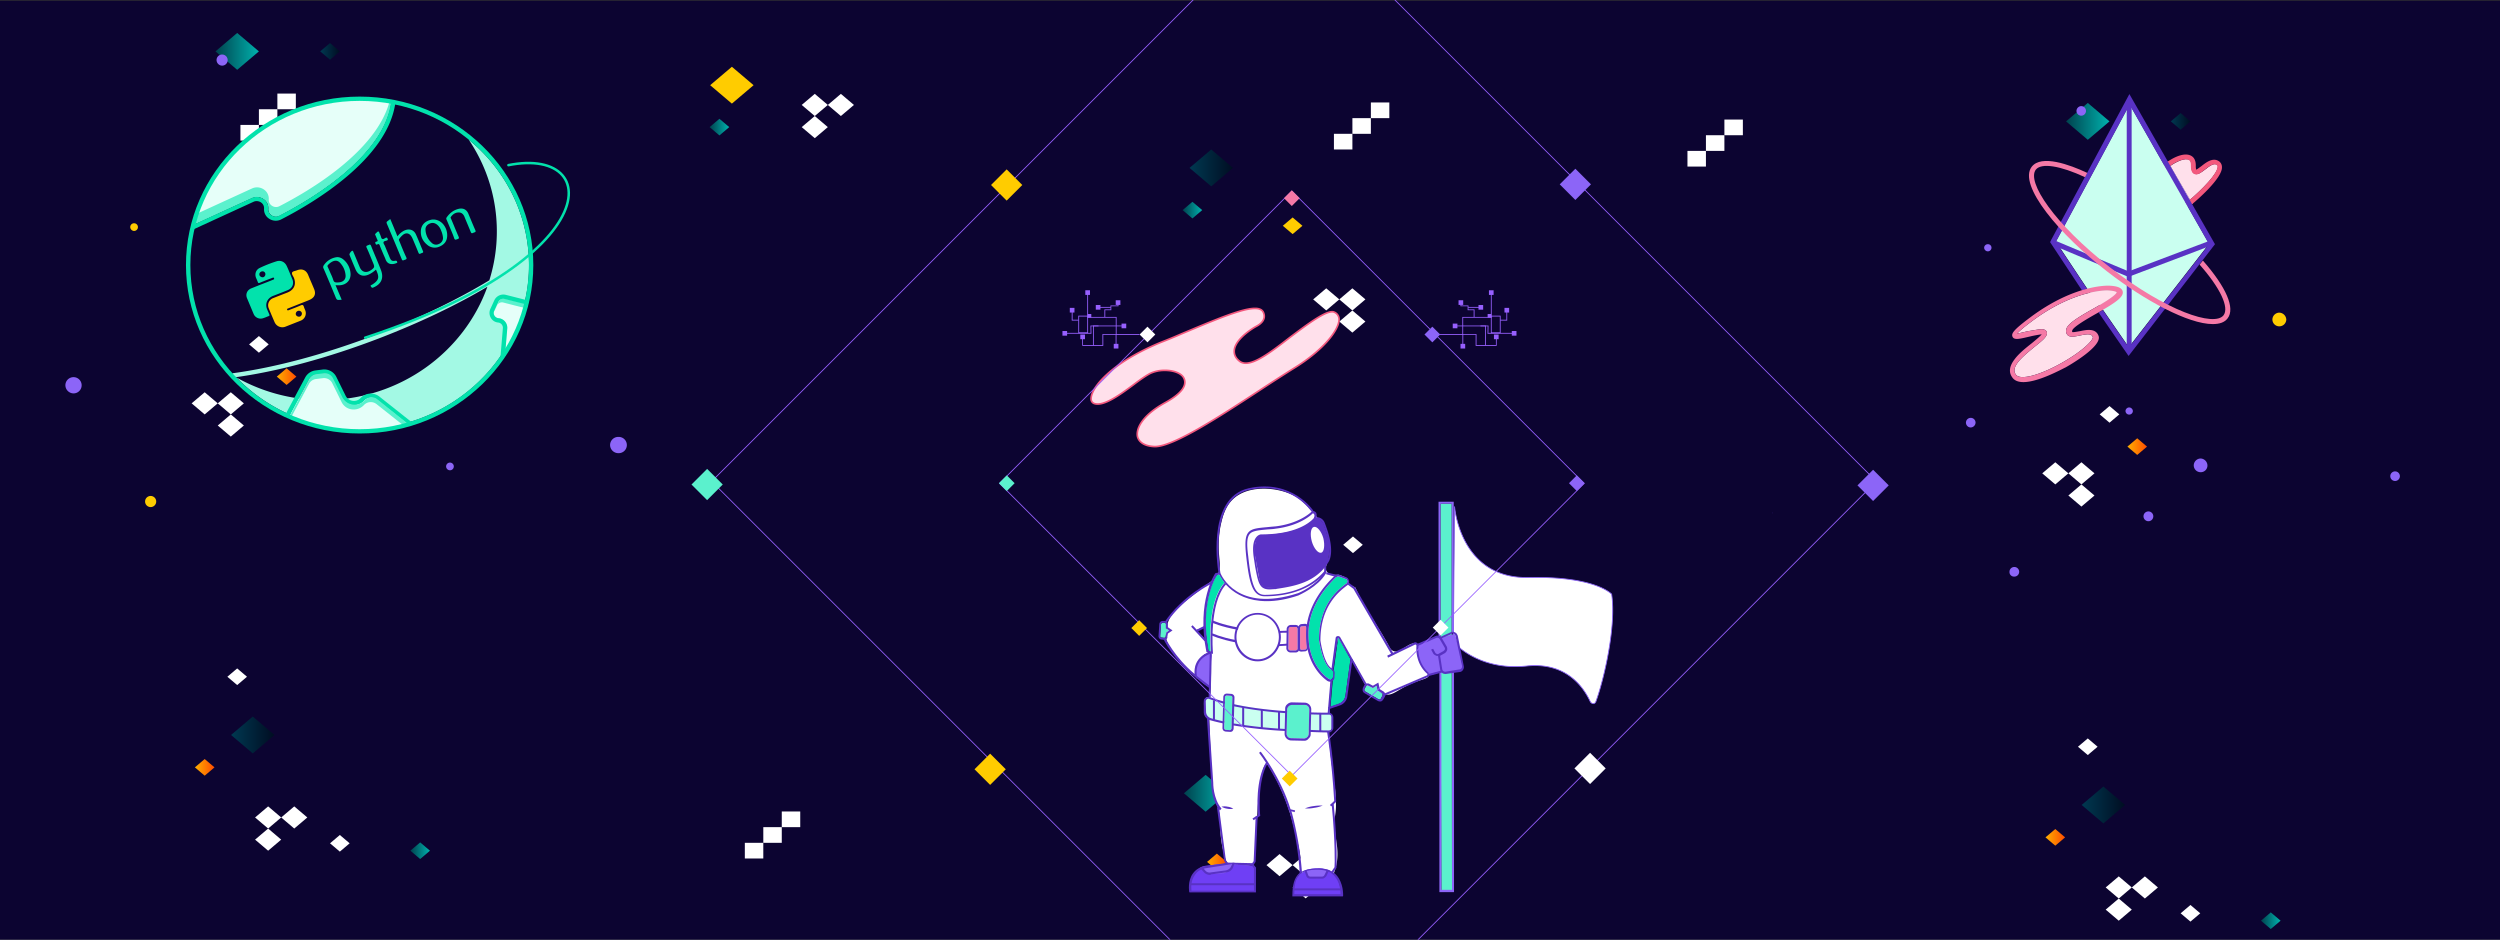 <svg id="Layer_1" data-name="Layer 1" xmlns="http://www.w3.org/2000/svg" xmlns:xlink="http://www.w3.org/1999/xlink" viewBox="0 0 2960.16 1112.64"><rect x="0" y="0" width="2960.16" height="1112.64" fill="#333333" stroke="none"/><defs><style>.cls-1,.cls-3,.cls-4,.cls-43,.cls-52{fill:none;}.cls-2{clip-path:url(#clip-path);}.cls-3{stroke:#e6e2f2;}.cls-3,.cls-4,.cls-43{stroke-miterlimit:10;}.cls-4{stroke:#dfdcea;}.cls-5{fill:#0c0431;}.cls-36,.cls-6{fill:#fff;}.cls-7{fill:url(#Degradado_sin_nombre_7);}.cls-8{fill:url(#Degradado_sin_nombre_7-2);}.cls-9{fill:url(#Degradado_sin_nombre_13);}.cls-10{fill:url(#Degradado_sin_nombre_13-2);}.cls-11,.cls-41{fill:#fc0;}.cls-12{fill:url(#Degradado_sin_nombre_13-3);}.cls-13{fill:url(#Degradado_sin_nombre_13-4);}.cls-14{fill:url(#Degradado_sin_nombre_7-3);}.cls-15{fill:url(#Degradado_sin_nombre_19);}.cls-16{fill:url(#Degradado_sin_nombre_13-5);}.cls-17{fill:url(#Degradado_sin_nombre_19-2);}.cls-18{fill:url(#Degradado_sin_nombre_19-3);}.cls-19{fill:url(#Degradado_sin_nombre_19-4);}.cls-20{fill:url(#Degradado_sin_nombre_7-4);}.cls-21{fill:url(#Degradado_sin_nombre_7-5);}.cls-22{fill:url(#Degradado_sin_nombre_13-6);}.cls-23{fill:url(#Degradado_sin_nombre_13-7);}.cls-24{fill:url(#Degradado_sin_nombre_19-5);}.cls-25{fill:url(#Degradado_sin_nombre_19-6);}.cls-26{fill:url(#Degradado_sin_nombre_19-7);}.cls-27{fill:url(#Degradado_sin_nombre_7-6);}.cls-28,.cls-34{fill:#ffe0eb;}.cls-29{fill:#f3587d;}.cls-30{fill:#cafff0;}.cls-31{fill:#5932c4;}.cls-32,.cls-33{fill:#f579a6;}.cls-33,.cls-40,.cls-41,.cls-42{fill-opacity:0;}.cls-34{stroke:#f3587d;stroke-width:2px;}.cls-35{fill:#5bf1cd;}.cls-36{stroke:#8c65f7;}.cls-37,.cls-42,.cls-50{fill:#8c65f7;}.cls-38,.cls-40,.cls-49{fill:#02e2ac;}.cls-39{fill:#6f3ff5;}.cls-43{stroke:#9760ff;}.cls-44{fill:#9760ff;}.cls-45{fill:#a3f9e4;}.cls-46{fill:#e6fff9;}.cls-47{fill:#e5fff9;}.cls-48{opacity:0;}.cls-49{stroke:#e5fff9;stroke-miterlimit:3.95;stroke-width:1.19px;}.cls-50{fill-opacity:0.12;}.cls-51{fill:#ebebeb;}.cls-52{stroke:#02e2ac;stroke-linecap:round;stroke-linejoin:round;stroke-dashoffset:398.98px;stroke-width:3px;stroke-dasharray:398.98;}</style><clipPath id="clip-path"><rect class="cls-1" x="-3271.68" y="-4.73" width="3003.13" height="1698.64"/></clipPath><linearGradient id="Degradado_sin_nombre_7" x1="273.58" y1="870.26" x2="325.02" y2="870.26" gradientUnits="userSpaceOnUse"><stop offset="0" stop-color="#003951"/><stop offset="1" stop-color="#000d22"/></linearGradient><linearGradient id="Degradado_sin_nombre_7-2" x1="1408.47" y1="198.82" x2="1459.92" y2="198.82" xlink:href="#Degradado_sin_nombre_7"/><linearGradient id="Degradado_sin_nombre_13" x1="1401.79" y1="939.29" x2="1453.24" y2="939.29" gradientUnits="userSpaceOnUse"><stop offset="0" stop-color="#00424e"/><stop offset="1" stop-color="#00b2ad"/></linearGradient><linearGradient id="Degradado_sin_nombre_13-2" x1="255.11" y1="60.84" x2="306.56" y2="60.84" xlink:href="#Degradado_sin_nombre_13"/><linearGradient id="Degradado_sin_nombre_13-3" x1="840.21" y1="150.5" x2="863.45" y2="150.5" xlink:href="#Degradado_sin_nombre_13"/><linearGradient id="Degradado_sin_nombre_13-4" x1="1400.26" y1="248.78" x2="1423.5" y2="248.78" xlink:href="#Degradado_sin_nombre_13"/><linearGradient id="Degradado_sin_nombre_7-3" x1="1470.99" y1="680.43" x2="1494.23" y2="680.43" xlink:href="#Degradado_sin_nombre_7"/><linearGradient id="Degradado_sin_nombre_19" x1="1429.24" y1="1020.56" x2="1452.48" y2="1020.56" gradientUnits="userSpaceOnUse"><stop offset="0" stop-color="#ffaf00"/><stop offset="1" stop-color="#ff4d00"/></linearGradient><linearGradient id="Degradado_sin_nombre_13-5" x1="485.88" y1="1007.29" x2="509.11" y2="1007.29" xlink:href="#Degradado_sin_nombre_13"/><linearGradient id="Degradado_sin_nombre_19-2" x1="230.75" y1="908.6" x2="253.98" y2="908.6" xlink:href="#Degradado_sin_nombre_19"/><linearGradient id="Degradado_sin_nombre_19-3" x1="327.74" y1="445.95" x2="350.98" y2="445.95" xlink:href="#Degradado_sin_nombre_19"/><linearGradient id="Degradado_sin_nombre_19-4" x1="325.05" y1="198.05" x2="348.29" y2="198.05" xlink:href="#Degradado_sin_nombre_19"/><linearGradient id="Degradado_sin_nombre_7-4" x1="379.15" y1="60.84" x2="402.39" y2="60.84" xlink:href="#Degradado_sin_nombre_7"/><linearGradient id="Degradado_sin_nombre_7-5" x1="2464.81" y1="953.13" x2="2516.26" y2="953.13" xlink:href="#Degradado_sin_nombre_7"/><linearGradient id="Degradado_sin_nombre_13-6" x1="2446.34" y1="143.72" x2="2497.79" y2="143.72" xlink:href="#Degradado_sin_nombre_13"/><linearGradient id="Degradado_sin_nombre_13-7" x1="2677.11" y1="1090.17" x2="2700.35" y2="1090.17" xlink:href="#Degradado_sin_nombre_13"/><linearGradient id="Degradado_sin_nombre_19-5" x1="2421.98" y1="991.48" x2="2445.22" y2="991.48" xlink:href="#Degradado_sin_nombre_19"/><linearGradient id="Degradado_sin_nombre_19-6" x1="2518.98" y1="528.82" x2="2542.22" y2="528.82" xlink:href="#Degradado_sin_nombre_19"/><linearGradient id="Degradado_sin_nombre_19-7" x1="2516.29" y1="280.92" x2="2539.53" y2="280.92" xlink:href="#Degradado_sin_nombre_19"/><linearGradient id="Degradado_sin_nombre_7-6" x1="2570.39" y1="143.72" x2="2593.63" y2="143.72" xlink:href="#Degradado_sin_nombre_7"/></defs><g class="cls-2"><polygon class="cls-3" points="200.3 1571.12 -434.72 2253.71 -1069.75 1571.12 -434.72 888.54 200.3 1571.12"/><polygon class="cls-3" points="162.76 1571.12 -472.27 2253.71 -1107.29 1571.12 -472.27 888.54 162.76 1571.12"/><polygon class="cls-3" points="125.21 1571.12 -509.81 2253.71 -1144.84 1571.12 -509.81 888.54 125.21 1571.12"/><polygon class="cls-3" points="87.67 1571.12 -547.36 2253.71 -1182.38 1571.12 -547.36 888.54 87.67 1571.12"/><polygon class="cls-4" points="-1400.83 -260.56 -696.99 496 6.85 -260.56 -696.99 -1017.11 -1400.83 -260.56"/><polygon class="cls-4" points="-1359.22 -260.56 -655.38 496 48.47 -260.56 -655.38 -1017.11 -1359.22 -260.56"/><polygon class="cls-4" points="-1317.6 -260.56 -613.76 496 90.08 -260.56 -613.76 -1017.11 -1317.6 -260.56"/></g><rect class="cls-5" y="0.79" width="3000.96" height="1123.49"/><polygon class="cls-6" points="1499.61 1024.38 1515.07 1037.5 1530.54 1024.38 1515.07 1011.26 1499.61 1024.38"/><polygon class="cls-6" points="1530.54 1050.62 1546 1063.74 1561.47 1050.62 1546 1037.5 1530.54 1050.62"/><polygon class="cls-6" points="1546 1011.26 1530.54 1024.38 1546 1037.5 1561.47 1024.38 1546 1011.26"/><polygon class="cls-6" points="317.49 1007.29 332.95 994.17 317.49 981.05 302.03 994.17 317.49 1007.29"/><polygon class="cls-6" points="348.42 981.05 363.88 967.93 348.42 954.81 332.95 967.93 348.42 981.05"/><polygon class="cls-6" points="302.03 967.93 317.49 981.05 332.95 967.93 317.49 954.81 302.03 967.93"/><polygon class="cls-6" points="964.74 163.62 980.2 150.5 964.74 137.38 949.27 150.5 964.74 163.62"/><polygon class="cls-6" points="995.66 137.38 1011.13 124.26 995.66 111.14 980.2 124.26 995.66 137.38"/><polygon class="cls-6" points="949.27 124.26 964.74 137.38 980.2 124.26 964.74 111.14 949.27 124.26"/><polygon class="cls-6" points="226.9 477.58 242.37 490.7 257.83 477.58 242.37 464.46 226.9 477.58"/><polygon class="cls-6" points="257.83 503.83 273.29 516.95 288.76 503.83 273.29 490.7 257.83 503.83"/><polygon class="cls-6" points="273.29 464.46 257.83 477.58 273.29 490.7 288.76 477.58 273.29 464.46"/><polygon class="cls-6" points="1554.88 354.49 1570.34 367.61 1585.81 354.49 1570.34 341.37 1554.88 354.49"/><polygon class="cls-6" points="1585.81 380.73 1601.27 393.85 1616.74 380.73 1601.27 367.61 1585.81 380.73"/><polygon class="cls-6" points="1601.27 341.37 1585.81 354.49 1601.27 367.61 1616.74 354.49 1601.27 341.37"/><rect class="cls-6" x="2019.93" y="160.11" width="21.87" height="18.56"/><rect class="cls-6" x="2041.8" y="141.56" width="21.87" height="18.56"/><rect class="cls-6" x="1998.06" y="178.67" width="21.87" height="18.56"/><rect class="cls-6" x="1601.33" y="139.89" width="21.87" height="18.56"/><rect class="cls-6" x="1623.2" y="121.33" width="21.87" height="18.56"/><rect class="cls-6" x="1579.46" y="158.44" width="21.87" height="18.56"/><rect class="cls-6" x="903.8" y="979.39" width="21.87" height="18.56"/><rect class="cls-6" x="925.67" y="960.84" width="21.87" height="18.56"/><rect class="cls-6" x="881.93" y="997.95" width="21.87" height="18.56"/><rect class="cls-6" x="306.56" y="129.35" width="21.87" height="18.56"/><rect class="cls-6" x="328.43" y="110.8" width="21.87" height="18.56"/><rect class="cls-6" x="284.69" y="147.91" width="21.87" height="18.56"/><polygon class="cls-7" points="325.02 870.26 299.3 848.43 273.58 870.26 299.3 892.08 325.02 870.26"/><polygon class="cls-8" points="1459.92 198.82 1434.2 177 1408.47 198.82 1434.2 220.65 1459.92 198.82"/><polygon class="cls-9" points="1453.24 939.29 1427.52 917.47 1401.8 939.29 1427.52 961.12 1453.24 939.29"/><polygon class="cls-10" points="306.56 60.84 280.83 39.02 255.11 60.84 280.83 82.67 306.56 60.84"/><polygon class="cls-11" points="1587.19 693.69 1561.47 671.87 1535.74 693.69 1561.47 715.52 1587.19 693.69"/><polygon class="cls-11" points="892.31 100.87 866.59 79.05 840.87 100.87 866.59 122.7 892.31 100.87"/><polygon class="cls-12" points="863.45 150.5 851.83 140.64 840.21 150.5 851.83 160.36 863.45 150.5"/><polygon class="cls-13" points="1423.5 248.78 1411.88 238.92 1400.26 248.78 1411.88 258.64 1423.5 248.78"/><polygon class="cls-11" points="1542.16 267.34 1530.54 257.48 1518.92 267.34 1530.54 277.2 1542.16 267.34"/><polygon class="cls-14" points="1494.23 680.43 1482.61 670.57 1470.99 680.43 1482.61 690.29 1494.23 680.43"/><polygon class="cls-6" points="1613.63 645.07 1602.01 635.21 1590.39 645.07 1602.01 654.93 1613.63 645.07"/><polygon class="cls-6" points="414.01 998.53 402.39 988.67 390.77 998.53 402.39 1008.39 414.01 998.53"/><polygon class="cls-6" points="318.18 407.77 306.56 397.91 294.94 407.77 306.56 417.63 318.18 407.77"/><polygon class="cls-6" points="292.45 801.31 280.83 791.45 269.21 801.31 280.83 811.17 292.45 801.31"/><polygon class="cls-15" points="1452.47 1020.56 1440.86 1010.7 1429.24 1020.56 1440.86 1030.42 1452.47 1020.56"/><polygon class="cls-16" points="509.11 1007.29 497.5 997.43 485.88 1007.29 497.5 1017.15 509.11 1007.29"/><polygon class="cls-17" points="253.99 908.6 242.37 898.75 230.75 908.6 242.37 918.46 253.99 908.6"/><polygon class="cls-18" points="350.98 445.95 339.36 436.09 327.74 445.95 339.36 455.81 350.98 445.95"/><polygon class="cls-19" points="348.29 198.04 336.67 188.19 325.05 198.04 336.67 207.9 348.29 198.04"/><polygon class="cls-20" points="402.39 60.84 390.77 50.98 379.15 60.84 390.77 70.7 402.39 60.84"/><polygon class="cls-6" points="2508.73 1090.17 2524.19 1077.05 2508.73 1063.92 2493.26 1077.05 2508.73 1090.17"/><polygon class="cls-6" points="2539.66 1063.92 2555.12 1050.8 2539.66 1037.68 2524.19 1050.8 2539.66 1063.92"/><polygon class="cls-6" points="2493.26 1050.8 2508.73 1063.92 2524.19 1050.8 2508.73 1037.68 2493.26 1050.8"/><polygon class="cls-6" points="2418.14 560.46 2433.6 573.58 2449.07 560.46 2433.6 547.34 2418.14 560.46"/><polygon class="cls-6" points="2449.07 586.7 2464.53 599.82 2480 586.7 2464.53 573.58 2449.07 586.7"/><polygon class="cls-6" points="2464.53 547.34 2449.07 560.46 2464.53 573.58 2480 560.46 2464.53 547.34"/><rect class="cls-6" x="2497.79" y="212.23" width="21.87" height="18.56"/><rect class="cls-6" x="2519.66" y="193.67" width="21.87" height="18.56"/><rect class="cls-6" x="2475.92" y="230.78" width="21.87" height="18.56"/><polygon class="cls-21" points="2516.26 953.13 2490.54 931.3 2464.81 953.13 2490.54 974.96 2516.26 953.13"/><polygon class="cls-22" points="2497.79 143.72 2472.07 121.89 2446.34 143.72 2472.07 165.54 2497.79 143.72"/><polygon class="cls-6" points="2605.25 1081.41 2593.63 1071.55 2582.01 1081.41 2593.63 1091.26 2605.25 1081.41"/><polygon class="cls-6" points="2509.41 490.64 2497.79 480.79 2486.17 490.64 2497.79 500.5 2509.41 490.64"/><polygon class="cls-6" points="2483.69 884.18 2472.07 874.33 2460.45 884.18 2472.07 894.04 2483.69 884.18"/><polygon class="cls-23" points="2700.35 1090.17 2688.73 1080.31 2677.11 1090.17 2688.73 1100.03 2700.35 1090.17"/><polygon class="cls-24" points="2445.22 991.48 2433.6 981.62 2421.98 991.48 2433.6 1001.34 2445.22 991.48"/><polygon class="cls-25" points="2542.22 528.82 2530.6 518.96 2518.98 528.82 2530.6 538.68 2542.22 528.82"/><polygon class="cls-26" points="2539.53 280.92 2527.91 271.06 2516.29 280.92 2527.91 290.78 2539.53 280.92"/><polygon class="cls-27" points="2593.63 143.72 2582.01 133.86 2570.39 143.72 2582.01 153.57 2593.63 143.72"/><g id="eydlib7ehv16"><g id="eydlib7ehv17"><path id="eydlib7ehv18" class="cls-28" d="M2569.72,196.51c7.74-5.32,17.66-9.91,22.5-7.25,1.69.72,2.41,2.9,2.41,6.29,0,4.11.49,8.7,3.87,10.16,3.63,1.69,7.5-1.21,12.34-4.84,6-4.84,11.13-8.23,14.52-5.57.48.25.72.49.72,1.7.24,8.46-19.59,28.06-32.9,39.43Z"/><path id="eydlib7ehv19" class="cls-29" d="M2595.6,241.75l-2.9-5.08c13.55-11.37,33.14-31,32.9-39.43a2.2,2.2,0,0,0-.73-1.69c-3.39-2.67-8.22.72-14.51,5.56-4.6,3.63-8.47,6.77-12.34,4.84-3.39-1.7-3.87-6-3.87-10.16,0-3.39-.73-5.57-2.42-6.29-4.84-2.66-14.75,1.69-22.5,7.26l-2.9-5.08c2.18-1.7,18.14-12.58,28.06-7.26,2.66,1.45,5.57,4.35,5.57,11.61a16.89,16.89,0,0,0,.48,4.84c1.45-.49,3.87-2.66,5.81-3.87,6-4.84,14.51-11.37,21.77-5.57a8.17,8.17,0,0,1,2.9,6.29C2631.89,211,2599.47,238.6,2595.6,241.75Z"/></g><g id="eydlib7ehv110"><path id="eydlib7ehv111" class="cls-28" d="M2593.14,236.1c-7.74,5.32-17.65,9.91-22.49,7.25-1.7-.72-2.42-2.9-2.42-6.29,0-4.11-.48-8.7-3.87-10.16-3.63-1.69-7.5,1.21-12.34,4.84-6.05,4.84-11.13,8.23-14.51,5.57-.49-.25-.73-.49-.73-1.7-.24-8.46,19.6-28.06,32.9-39.43Z"/><path id="eydlib7ehv112" class="cls-29" d="M2567.26,190.86l2.9,5.08c-13.54,11.37-33.14,31-32.89,39.43a2.2,2.2,0,0,0,.72,1.69c3.39,2.66,8.23-.72,14.52-5.56,4.59-3.63,8.46-6.77,12.33-4.84,3.39,1.7,3.87,6.05,3.87,10.16,0,3.39.73,5.57,2.42,6.29,4.84,2.66,14.76-1.69,22.5-7.26l2.9,5.08c-2.18,1.7-18.14,12.58-28.06,7.26-2.66-1.45-5.56-4.35-5.56-11.61a16.38,16.38,0,0,0-.49-4.84c-1.45.49-3.87,2.66-5.8,3.87-6,4.84-14.52,11.37-21.77,5.57a8.15,8.15,0,0,1-2.91-6.29C2531,221.58,2563.39,194,2567.26,190.86Z"/></g></g><g id="eydlib7ehv113"><g id="eydlib7ehv114"><path id="eydlib7ehv115" class="cls-30" d="M2489.89,366.57l30.72,44.51,95.07-122.4-94.1-165.22L2434.26,286l37,55.63Z"/><path id="eydlib7ehv116" class="cls-31" d="M2520.37,421.48,2484.81,370l5.08-2.9,30.72,44.51,95.07-122.4-94.1-165.22L2434.26,286.5l37,55.64-6.05,1.69-37.74-57.09.73-1.69,93.13-173.68,101.35,177.79Z"/><path id="eydlib7ehv117" class="cls-31" d="M2524,120.56h-5.81V335.12H2524Z"/><path id="eydlib7ehv118" class="cls-31" d="M2520.13,327.86l-88.78-37.25,2.42-5.56,86.6,36.28,95.31-36,2.18,5.56Z"/><path id="eydlib7ehv119" class="cls-31" d="M2524,334.64h-5.81v77.65H2524Z"/></g></g><g id="eydlib7ehv120_to" data-name="eydlib7ehv120 to"><g id="eydlib7ehv120_tr" data-name="eydlib7ehv120 tr"><g id="eydlib7ehv120"><g id="eydlib7ehv121"><path id="eydlib7ehv122" class="cls-32" d="M2468.85,209.82c-29.76-13.79-51.77-17.18-58.3-8.95-11.13,14.51,21.77,64.1,88,115.87,66.52,51.52,123.13,70.63,134.25,56.6,7-9.19-3.87-32.41-28.3-60l3.87-4.84c27.82,31.69,38.46,56.61,29.27,68.46-3.63,4.84-9.67,6.77-17.66,6.77-28.54,0-80.31-27.57-124.82-62.17-57.08-44-105.95-102.56-89.5-124.09,11.37-14.75,44.75-2.66,65.8,7.26Z"/><path id="eydlib7ehv123" class="cls-33" d="M2574.55,364.52c29.76,13.79,51.77,17.18,58.3,9,11.13-14.51-21.77-64.1-88-115.86C2478.28,206.08,2421.67,187,2410.55,201c-7,9.19,3.87,32.42,28.3,60l-3.87,4.84c-27.82-31.69-38.46-56.6-29.27-68.46,3.63-4.83,9.68-6.77,17.66-6.77,28.54,0,80.31,27.58,124.82,62.17,57.08,44,105.95,102.56,89.5,124.09-11.37,14.76-44.75,2.66-65.8-7.26Z"/></g></g></g></g><g id="eydlib7ehv12"><g id="eydlib7ehv13"><path id="eydlib7ehv14" class="cls-34" d="M1379.52,438.53c9.5,0,19,3.06,22.06,8.83,4.75,8.82-2.72,19-22.74,29.87-27.15,15.27-33.94,30.88-31.91,40,2,7.13,9.51,11.21,20.37,11.54,22.06.34,78.4-36.65,123.54-66.18,14.93-9.84,29.19-19,41.07-26.47,36-22.06,54-46.16,53.62-58.38a9.15,9.15,0,0,0-5.76-8.15c-8.15-3.73-33.27,15.62-51.93,29.53-25.8,20-48.2,37-59.74,28.85-6.79-5.09-7.13-10.52-6.45-14.59,2.38-12.9,22.06-25.12,26.82-27.49,1-.68,11.87-6.11,7.46-16-5.77-12.89-42.08,2.38-97.07,25.46-7.8,3.39-15.95,6.79-24.77,10.18-60.42,25.12-82.48,54.31-82.14,66.86a5.5,5.5,0,0,0,3.73,5.43c11.2,3.74,30.55-10.52,46.16-22.06,7.13-5.43,14.26-10.52,20-13.57A40.88,40.88,0,0,1,1379.52,438.53Z"/></g></g><g id="eydlib7ehv137"><g id="eydlib7ehv138"><path id="eydlib7ehv139" class="cls-35" d="M1719.26,1053.94l-.34-304.79V596.42h-13.24V753.91l1,300Z"/><g id="eydlib7ehv140_to" data-name="eydlib7ehv140 to"><path id="eydlib7ehv140" class="cls-36" d="M1722.28,599.65c0,.67,6.45,84.17,85.19,84.17h2.38c75-1.7,96.05,17.31,98.42,19.68,5.77,37.68-9.16,101.49-18.66,127.28a3.46,3.46,0,0,1-3.06,2.38,4.62,4.62,0,0,1-3.39-2c-8.15-17.65-28.17-46.5-73.65-42.77-63.13,7.47-93-33.26-88.59-28.5Z"/></g><path id="eydlib7ehv141" class="cls-37" d="M1721.64,1056.31h-17.31V790.9h2.37v262.7h12.56V794h2.38v262.35Z"/><path id="eydlib7ehv142" class="cls-37" d="M1705.68,753.91h-2.37V594.05h18v155.1h-2.38V596.42h-13.24V753.91Z"/></g></g><g id="eydlib7ehv144"><g id="eydlib7ehv145"><path id="eydlib7ehv146" class="cls-37" d="M1700.59,754.24c1.36-.67,3.4-.67,4.08.34.34.34.67.68.67,1,.68.34,1,0,1.7,0a62.44,62.44,0,0,1,8.49-3.05,36.72,36.72,0,0,1,5.77-1.7h1c.67.34.67.68.67,1.36,1.7,5.09,3.4,10.18,4.76,15.27.67,2,1,3.73,1.69,5.77.68,2.72.34,5.77.68,8.49.68,2.71,2.38,5.43,1.7,8.48a5.26,5.26,0,0,1-2.72,3.74,17,17,0,0,1-4.41,1.35c-2.71.68-5.43.68-8.48,1.36a11.69,11.69,0,0,1-4.76.34c-2.37-.34-4.07-1.36-6.44-1a8.12,8.12,0,0,0-3.06,1,39.93,39.93,0,0,1-9.16,2,5.79,5.79,0,0,1-2.38-.34c-1.36-.68-2-1-2.37-1.7a42.1,42.1,0,0,1-10.53-22.74c-.68-4.41-.68-6.79.34-8.49,1-2,2-2.37,9.85-6.1A96.45,96.45,0,0,1,1700.59,754.24Z"/><g id="eydlib7ehv147"><path id="eydlib7ehv148" class="cls-6" d="M1678.53,762.73c-9.84-5.43-20.7,13.58-29.87,7.47-2.37-1.36-3.05-3.4-3.73-4.42-12.56-23.75-29.19-45.48-40-69.91-.68-1-5.43-2-8.14-4.75-1-1,.33-4.76-2.72-6.79a37.07,37.07,0,0,0-9.16-3.74c-6.11.34-11.54,0-14.26-4.41-1.7-2.71-.34-6.11.34-8.48,6.79-23.08-6.79-47.18-7.13-48.54a74.21,74.21,0,0,0-6.45-9.16s-8.82-11.54-18.66-19c-17-13.24-59.74-20-80.1,1.36-8.15,8.48-10.86,19.34-12.56,26.47-4.41,17.65-2.72,37-2.72,37,.68,9.5,2.72,18.66-2.71,26.47a25.86,25.86,0,0,1-4.41,4.41c-20.37,15.62-28.17,21.39-35.3,27.5-8.49,7.8-14.6,12.89-18,22.74-1,3-3.73,10.52-2,19.68.68,2.72,2,8.15,12.9,22.06,4.41,5.43,12.9,13.58,21,21.72a31.16,31.16,0,0,1,10.87-25.11c2.37-1.7,4.07-.68,4.75-3.4.34-2-2.72-12.21-3.74-13.91-3-6.11-5.43-4.75-9.84-11.88,3.73-1.7,6.79-2.72,10.52-4.41.34,10.86,6.11,25.11,6.45,44.8.68,32.58-2.37,38.69-2,64.15.68,24.77,1.7,43.44,2.38,58,1.7,27.84-1.36-2.37,1.36,25.8.68,8.48,6.79,20.36,8.14,28.17,2.38,13.91-1.35,26.47,7.47,55a10.7,10.7,0,0,0,2.38,4.08,8.75,8.75,0,0,0,5.43,2.37c8.14-.34,21.38,2.72,25.11-1.7.68-1,1-2,2-8.82.68-8.15,1-12.22,1-17.31,0-8.82.68-17.65,1.36-26.81.67-20.71,4.75-64.49,11.2-64.49.67,0,1.69.34,2.71,2.38a222,222,0,0,1,16.29,31.56,272.77,272.77,0,0,1,10.86,30.89c7.47,28.85,11.2,43.1,10.52,55-.33,2-.67,8.49,2,9.84,2.38,1,4.41-2,9.84-3,3.06-.68,6.45-.34,12.9.68,3.73.68,8.15,1,14.26,2.37a68.83,68.83,0,0,0,2.37-6.79c4.75-17.3.68-30.2-.68-43.1-2.71-20.36,2.72-16,.68-43.1-.68-12.56-2-13.24-5.77-46.5-1.36-13.24-1.69-17.31-2-22.4,0-9.51.67-14.6.67-28.85v-14.6a401.37,401.37,0,0,1,5.44-50.57c1.35-7.8,2.71-15.27,4.41-22.4,2.71,2.72,6.11,9.5,10.18,15.27,4.75,6.79,8.48,11.2,11.54,17.65,8.14,16.29,8.14,19.69,13.24,23.42,2.71,2.38,7.8,4.75,12.89,6.79,2.38.68,5.43,2.38,7.81,2.72,8.48,2,13.92-4.42,27.83-11.2,15.27-7.13,23.42-6.79,24.1-11.54.68-3.74-5.09-5.43-9.17-12.56C1677.51,778.68,1677.51,769.52,1678.53,762.73Z"/><path id="eydlib7ehv149" class="cls-31" d="M1489.14,783.09c-15.27,0-27.49-12.89-27.49-28.51,0-16,12.22-28.85,27.49-28.85s27.5,12.9,27.5,28.85C1516.64,769.86,1504.42,783.09,1489.14,783.09Zm0-55.32c-13.91,0-25.11,11.88-25.11,26.47,0,14.26,11.54,26.48,25.11,26.48s25.12-11.88,25.12-26.48S1503.06,727.77,1489.14,727.77Z"/><path id="eydlib7ehv150" class="cls-38" d="M1599.11,780.38,1593,824.16a11.65,11.65,0,0,1-7.47,9.17l-10.18,3.73,3.74-43.1,5.43-39.38Z"/><path id="eydlib7ehv151" class="cls-37" d="M1431.78,773.25a3.07,3.07,0,0,1,1.7.34c2,1,1,5.09.68,6.79,0,0-.68,6.11-1,20,0,8.49,1.36,11.2-.34,12.22s-5.77-.34-16.63-11.2a19.38,19.38,0,0,1-1-9.5c.68-6.45,4.42-10.18,7.81-13.58C1423.64,777.32,1427.71,773.25,1431.78,773.25Z"/><path id="eydlib7ehv152" class="cls-31" d="M1573.32,839.77l-.68-2.37,12.89-4.41a11.53,11.53,0,0,0,7.47-9.17l6.11-43.78,2.38.34-6.11,43.78a13.16,13.16,0,0,1-9.17,11.2Z"/><path id="eydlib7ehv153" class="cls-35" d="M1619.14,811.6a2.8,2.8,0,0,0-2,1.36l-1.36,2.72a2.2,2.2,0,0,0,.68,3.05L1632,827.9c.68.34,1,.67,1.7.34a4.69,4.69,0,0,0,1.36-1l1.7-3.4a2.22,2.22,0,0,0-.68-3.05l-5.09-3.4-1-5.43-4.42,2.72-5.43-2.72A3.33,3.33,0,0,0,1619.14,811.6Z"/><path id="eydlib7ehv154" class="cls-35" d="M1376.46,737.61c-.68,0-1.7.68-1.7,1.36l-1,14.26a1.22,1.22,0,0,0,.34,1,1.75,1.75,0,0,0,1.35.68l3.06.34c.68,0,1.7-.68,1.7-1.35l.67-5.1,3.4-2.37-3.74-2.38V739a1.81,1.81,0,0,0-1.69-1.7h-2.38Z"/><path id="eydlib7ehv155" class="cls-32" d="M1534,742.37h-5.77a2.54,2.54,0,0,0-2.38,2.37l-.34,23.08a2.32,2.32,0,0,0,2.38,2.38H1534c.67,0,1-.34,1.69-.68a1.87,1.87,0,0,0,.68-1.7V744.74c0-.68-.34-1-.68-1.7C1535.64,742.37,1535,742.37,1534,742.37Z"/><path id="eydlib7ehv156" class="cls-32" d="M1539.38,744.06v23.08a5,5,0,0,0,.67,2,1.05,1.05,0,0,0,.68.34l4.76-.34a2.32,2.32,0,0,0,1.69-2.38l-.34-23.08a4.79,4.79,0,0,0-.68-2,1,1,0,0,0-.67-.34l-4.42.34C1540.05,741.69,1539.38,742.71,1539.38,744.06Z"/><path id="eydlib7ehv157" class="cls-31" d="M1633.73,830.61a6.3,6.3,0,0,1-2.38-.68l-15.61-9.16c-2.37-1.36-2.71-3.74-2-6.11l1.35-2.72a4.61,4.61,0,0,1,6.11-2.37l4.41,2.37,6.45-3.73,1.7,7.81,4.41,2.71c2,1.36,2.38,3.74,1.7,6.11l-2,3.4a6.06,6.06,0,0,1-2.71,2.37Zm-14.59-19a2.8,2.8,0,0,0-2,1.36l-1.36,2.72a2.2,2.2,0,0,0,.68,3.05L1632,827.9c.68.34,1,.67,1.7.34a4.69,4.69,0,0,0,1.36-1l1.7-3.4a2.22,2.22,0,0,0-.68-3.05l-5.09-3.4-1-5.43-4.42,2.72-5.43-2.72A3.33,3.33,0,0,0,1619.14,811.6Z"/><path id="eydlib7ehv158" class="cls-31" d="M1378.84,757.64l-3.4-.34a3.53,3.53,0,0,1-2.71-1.36,4.49,4.49,0,0,1-1-2.71l1-14.26a4,4,0,0,1,4.07-3.73h2.38a3.75,3.75,0,0,1,3.73,3.73v3.74l5.43,3.73-5.43,3.73-.68,3.74A3.16,3.16,0,0,1,1378.84,757.64Zm-2.38-20c-.68,0-1.7.68-1.7,1.36l-1,14.26a1.22,1.22,0,0,0,.34,1,1.75,1.75,0,0,0,1.35.68l3.06.34c.68,0,1.7-.68,1.7-1.35l.67-5.1,3.4-2.37-3.74-2.38V739a1.81,1.81,0,0,0-1.69-1.7h-2.38Z"/><path id="eydlib7ehv159" class="cls-31" d="M1534,772.57h-6.11a5.11,5.11,0,0,1-4.76-4.75l.34-23.08a5.12,5.12,0,0,1,4.76-4.75H1534a4.65,4.65,0,0,1,4.75,4.75v23.08a6,6,0,0,1-1.36,3.39A4.52,4.52,0,0,1,1534,772.57Zm0-30.2h-5.77a2.54,2.54,0,0,0-2.38,2.37l-.34,23.08a2.32,2.32,0,0,0,2.38,2.38H1534c.67,0,1-.34,1.69-.68a1.87,1.87,0,0,0,.68-1.7V744.74c0-.68-.34-1-.68-1.7C1535.64,742.37,1535,742.37,1534,742.37Z"/><path id="eydlib7ehv160" class="cls-31" d="M1540.73,771.55a6.42,6.42,0,0,1-2.37-.67,6.19,6.19,0,0,1-1.36-3.74V744.06c0-2.37,1.7-4.75,3.73-5.09l4.42-.34a4.91,4.91,0,0,1,2.37.68,6.18,6.18,0,0,1,1.36,3.73l.34,23.08c0,2.38-1.7,4.76-3.73,5.09Zm-1.35-27.49v23.08a5,5,0,0,0,.67,2,1.05,1.05,0,0,0,.68.34l4.76-.34a2.32,2.32,0,0,0,1.69-2.38l-.34-23.08a4.79,4.79,0,0,0-.68-2,1,1,0,0,0-.67-.34l-4.42.34C1540.05,741.69,1539.38,742.71,1539.38,744.06Z"/><path id="eydlib7ehv161" class="cls-31" d="M1444.34,959.58c-10.52-12.89-10.18-31.56-10.18-32.58l-5.09-76.7,2.38-.34,5.09,76.7c0,.34-.34,18.67,9.84,30.89Z"/><path id="eydlib7ehv162" class="cls-31" d="M1484.05,1024.75l-31.56-1-3.06-4.41L1441,956.19l2.37-.34,8.15,62.79,2,2.72,29.19.67,1.69-2.37,2.38-52.95h2.37l-2.37,53.63Z"/><path id="eydlib7ehv163" class="cls-31" d="M1532.93,961.62l-6.79-1.7-.34-.67c-11.2-37-34.62-67.55-35-67.89l2-1.35c.34.34,24.1,31.22,35.3,68.22l5.43,1.35Z"/><path id="eydlib7ehv164" class="cls-31" d="M1539,1034.59a353.49,353.49,0,0,0-12.56-74.67l2.37-.67a388.55,388.55,0,0,1,12.9,75Z"/><path id="eydlib7ehv165" class="cls-31" d="M1578.41,1033.57l-2-1.35,3.73-5.43c.34-3.4,1-29.19-3.39-75l2.38-.34c4.75,49.21,3.39,75.35,3.39,75.69v.34Z"/><path id="eydlib7ehv166" class="cls-31" d="M1576.37,954.83l-1.7-1.69,5.1-4.76c-2.72-47.51-8.49-82.13-8.49-82.47l2.38-.34c0,.34,5.77,35.64,8.48,83.15v.68Z"/><path id="eydlib7ehv167" class="cls-31" d="M1432.46,772.57l-1.35,54h2.37l1.36-54Z"/><path id="eydlib7ehv168" class="cls-31" d="M1575.35,805.49,1572,844.87l2.37.34,3.4-39.38Z"/><path id="eydlib7ehv169" class="cls-31" d="M1616.76,811.94l-31.9-56.34a.34.34,0,0,0-.68,0l-5.43,38-2.38-.34,5.09-37.68a2.55,2.55,0,0,1,2.38-2.37,3,3,0,0,1,3.05,1.35l31.91,56.35Z"/><path id="eydlib7ehv170" class="cls-31" d="M1500,711.82c-43.79,0-56.69-31.9-57-32.24-.34-1-16.3-90,35.63-101.49,51.59-11.2,76.37,26.48,76.37,26.48l-2,1.36c-.34-.34-24.1-37-74-25.8-49.55,11.2-33.94,97.75-33.94,98.43.68,1.69,19.35,47.51,92,23.76.34,0,22.06-9.17,30.89-24.78V667.36h2.37v11.2l-.34.34c-9.5,16.29-31.56,25.45-32.58,26.13C1523.42,709.78,1510.87,711.82,1500,711.82Z"/><path id="eydlib7ehv171" class="cls-31" d="M1503.4,697.9c-12.22,0-13.58-7.46-17.31-27.49-.34-2.37-.68-4.41-1-6.79-2.37-13.23-1.7-22.4,2.38-27.49,2.71-3.39,5.77-3.39,5.77-3.39h.68c47.51,0,61.77-19.35,62.11-19.69l.34-.68h2.37a10.18,10.18,0,0,1,9.84,6.79c13.24,33.26,5.1,45.14,4.76,45.82-14.94,25.12-41.75,29.19-61.44,32.24l-1.35.34C1507.81,697.56,1505.44,697.9,1503.4,697.9Zm-10.18-62.79a6.65,6.65,0,0,0-4.08,2.72c-2.37,3-4.75,9.84-2,25.45a55.24,55.24,0,0,1,1,6.79c4.07,23.42,5.09,27.15,22.06,24.78l1.35-.34c19-2.72,45.15-6.79,59.74-30.89,0-.34,8.15-11.54-4.75-43.44a8.91,8.91,0,0,0-7.81-5.43h-1c-2.37,3.39-18.32,20.36-63.46,20.36Z"/><path id="eydlib7ehv172" class="cls-31" d="M1497.63,706.05c-14.26,0-18.33-14.26-22.06-47.52-1.7-16.29-1-23.42,2.37-27.83,3.74-4.75,10.53-5.43,21.73-6.45,3.39-.34,6.78-.68,10.86-1,29.86-3.73,43.1-18,43.1-18l.68-.68.68.34c2,.68,3.39,1.69,3.73,3.05,1,2.72-.68,6.11-.68,6.45l-2.37-1a7.33,7.33,0,0,0,.68-4.07,4,4,0,0,0-1.7-1.7c-2.72,2.72-16.29,14.94-44.12,18.33-3.74.68-7.47.68-10.86,1-10.53,1-17,1.7-20,5.43s-3.73,10.86-1.7,26.13c3.74,35.64,8.49,45.82,19.69,45.82h.34c30.88-.34,54.64-9.84,70.59-28.51l1.7,1.7c-16.29,18.33-40.73,28.51-72.63,28.51Z"/><path id="eydlib7ehv173" class="cls-38" d="M1584.52,682.63a6.3,6.3,0,0,0-2.38.68c-8.48,8.14-32.92,32.58-32.92,67.88,0,33.6,18.33,48.87,24.1,52.61a4,4,0,0,0,3.39.34,3.47,3.47,0,0,0,1.7-2.72l.34-5.09c0-.68,0-1.7-2.38-3.39-10.52-6.11-14.25-33.94-14.59-35,0-43.11,23.42-60.42,32.58-67.2a2.82,2.82,0,0,0,1-2.72c0-1-.68-2.37-1.7-2.37l-7.47-2.72A14.47,14.47,0,0,0,1584.52,682.63Z"/><path id="eydlib7ehv174" class="cls-31" d="M1575,807.19a6.55,6.55,0,0,1-3.39-1c-5.77-4.07-25.12-20-25.12-54.64,0-36.32,25.12-61.43,33.6-69.58a5.32,5.32,0,0,1,6.79-1l7.47,2.72c2,1,2.71,2.71,3.05,4.75a5.12,5.12,0,0,1-2.37,4.75c-8.49,6.45-31.57,23.42-31.57,65.17,0,0,3.74,27.49,13.24,32.92,2.38,1.36,3.73,3.39,3.73,5.43l-.34,5.09a4.79,4.79,0,0,1-3,4.75C1577.05,806.85,1576.37,807.19,1575,807.19Zm9.51-124.56a6.3,6.3,0,0,0-2.38.68c-8.48,8.14-32.92,32.58-32.92,67.88,0,33.6,18.33,48.87,24.1,52.61a4,4,0,0,0,3.39.34,3.47,3.47,0,0,0,1.7-2.72l.34-5.09c0-.68,0-1.7-2.38-3.39-10.52-6.11-14.25-33.94-14.59-35,0-43.11,23.42-60.42,32.58-67.2a2.82,2.82,0,0,0,1-2.72c0-1-.68-2.37-1.7-2.37l-7.47-2.72A14.47,14.47,0,0,0,1584.52,682.63Z"/><path id="eydlib7ehv175" class="cls-31" d="M1648,775.63l-45.48-78.41-6.79-5.09,1.35-2,7.47,5.43,45.48,78.4Z"/><path id="eydlib7ehv176" class="cls-31" d="M1706.7,794,1691.43,798l.68,2.37,15.27-4.07Z"/><path id="eydlib7ehv177" class="cls-31" d="M1702,776.65a3.07,3.07,0,0,1-1.7-.34c-1.35-.68-2.71-1.36-3.39-2.72l-2.38-4.41,2.38-1,2.38,4.41a3.43,3.43,0,0,0,2,1.7,2.09,2.09,0,0,0,2.38-.34l5.43-3c.68-.68,1.36-1,1.7-2a2.83,2.83,0,0,0-.34-2.38l-5.77-9.84a3.15,3.15,0,0,0-4.08-1.36l-22.06,9.51-.68-2.38,22.06-9.5a5.71,5.71,0,0,1,7.13,2.37l5.77,9.85a6.45,6.45,0,0,1,.68,4.41,7.14,7.14,0,0,1-2.71,3.73l-5.44,3.06C1703.65,776.31,1703,776.65,1702,776.65Z"/><path id="eydlib7ehv178" class="cls-31" d="M1711.11,798a5.85,5.85,0,0,1-5.77-4.75L1702.63,776l2.38-.68,2.71,17.31a3.68,3.68,0,0,0,3.73,2.71l16.63-2.71a2.86,2.86,0,0,0,2.38-1.36,3.66,3.66,0,0,0,.68-2.72l-7.81-35.63c-.34-1-.68-2-1.69-2.38a2.07,2.07,0,0,0-2.72,0l-13.58,6.11-1-2,13.57-6.11a5.49,5.49,0,0,1,5.09.34c1.7.68,2.38,2.38,3.06,3.74l7.13,36a5.9,5.9,0,0,1-1,4.76,5.2,5.2,0,0,1-4.08,2.37l-17,2.38Z"/><path id="eydlib7ehv179" class="cls-31" d="M1638.48,824.16l-.68-2.37,51.59-22.07c.68-.33.68-.67.68-1,0-.68,0-1-.68-1.36-11.54-10.52-12.89-25.12-12.22-32.58a1.79,1.79,0,0,0-.67-1.36c-.68-.34-1-.34-1.36,0l-31.57,15.27-1-2.37L1674.12,761a3,3,0,0,1,3.73.34,4.18,4.18,0,0,1,1.7,3.4c-.68,7.12.34,20.7,11.2,30.88,1,.68,1.36,2.38,1.36,3.74a3.29,3.29,0,0,1-2.38,2.71Z"/><path id="eydlib7ehv180" class="cls-38" d="M1443.32,680.25l-2.71.68c-2.38,3.74-20.36,35-9.84,89.61l2.71.67c-.68-9.84-3.39-59.73,16.29-81.11Z"/><path id="eydlib7ehv181" class="cls-31" d="M1436.2,774.27l-7.47-2-.34-.68c-11.88-59.73,10.18-92.31,10.52-92.65l.34-.34,3.74-.68.67,2.37-2.71.68c-2.38,3.74-20.37,35-9.84,89.61l2.71.67c-.68-9.84-3.39-59.73,16.29-81.11l1.7,1.69c-20.7,22.07-15.61,80.44-15.61,81.12Z"/><path id="eydlib7ehv182" class="cls-31" d="M1380.87,738l-2-1.35c21-31.23,55.32-48.2,55.66-48.2l1,2.38C1435.18,690.44,1401.58,707.07,1380.87,738Z"/><path id="eydlib7ehv183" class="cls-31" d="M1417.87,804.14l-2.72-2.38c-26.13-20.7-37.67-45.14-37.67-45.48l2.38-1c0,.34,10.86,22.74,34.62,42.77-.68-6.45.67-20.37,18.32-26.48l.68,2.38c-20.7,7.13-16.29,26.13-16.29,26.81Z"/><path id="eydlib7ehv184" class="cls-31" d="M1412.1,740.33l-1.7,1.7,15.95,17.31,1.7-1.7Z"/><path id="eydlib7ehv185" class="cls-31" d="M1426,741l-9.5,4.75,1,2.38,9.5-4.76Z"/><path id="eydlib7ehv186" class="cls-31" d="M1417.19,800.4l-1.36,2L1432.12,815l1.36-2Z"/><path id="eydlib7ehv187" class="cls-39" d="M1573.66,1031.2c2,1.7,4.41,2.71,6.44,4.41a9.31,9.31,0,0,1,3.06,4.07c3.39,6.11,4.41,12.9,5.43,19.69v.34c0,.34-.34.34-.68.34-6.45,0-12.9-.34-19-.34h-37c-1-1.7-1-3.73-.68-6.11.34-2,1-3.73,1.36-5.77.68-2.72.68-5.43,2.37-7.81.68-1.35,2.38-2.37,2.72-3.73.68-1.7,2.37-2.38,4.07-3a24.86,24.86,0,0,0,4.07-2.38c.34-.34.68-.68,1-.68.68-.34,1-.68,1.7-.68a48.48,48.48,0,0,1,25.12.68c.34,0,.67.34.67,0C1575,1030.86,1574,1031.54,1573.66,1031.2Z"/><path id="eydlib7ehv188" class="cls-37" d="M1548.2,1037.31c1.36,1.36,3.39,1.7,5.09,2a43.22,43.22,0,0,0,6.45.34,8.68,8.68,0,0,0,4.07-.67c3.4-.68,6.11-4.08,6.79-7.47v-.68c0-.34-.34-.34-.68-.68-3.05-2-6.79-2-10.52-1.36s-7.47,1-11.54,1.36C1544.47,1030.52,1546.5,1035.61,1548.2,1037.31Z"/><path id="eydlib7ehv189" class="cls-31" d="M1590,1061.41h-59.74v-1c0-12.9,2.38-20.37,7.13-25.46,5.09-4.75,12.9-6.79,25.12-6.79,8.48.34,14.93,2.72,19.68,7.81,8.83,9.5,8.15,23.76,8.15,24.78Zm-57.36-2.72h54.64c0-3.73-.68-14.25-7.46-21.72-4.42-4.75-10.19-6.79-18-7.13q-16.8-.51-23.42,6.11C1534.28,1040.7,1532.59,1047.49,1532.59,1058.69Z"/><path id="eydlib7ehv190" class="cls-31" d="M1587.57,1051.9h-55.32v2.38h55.32Z"/><path id="eydlib7ehv191" class="cls-31" d="M1565.85,1040.36h-14.59a4.72,4.72,0,0,1-4.76-3.73l-2-5.77,2.37-.68,2,5.77a2.92,2.92,0,0,0,2.38,2h14.59a2.56,2.56,0,0,0,2.38-1.7l2.71-5.77,2.38,1-2.72,5.77C1569.24,1039,1567.55,1040.36,1565.85,1040.36Z"/><path id="eydlib7ehv192" class="cls-31" d="M1484.39,971.12l-1.36-2,6.45-4.08c-.68-5.76-3-42.42,9.85-62.78l2,1c-12.89,21-9.5,61.44-9.16,62.11V966Z"/><path id="eydlib7ehv193" class="cls-31" d="M1570.6,677.54l-.34,2.38,12.22,3.39.68-2.38Z"/><path id="eydlib7ehv194" class="cls-31" d="M1514.26,749.49v-2.37c3.39,0,6.79-.34,10.18-.34v2.37C1521.39,749.15,1517.65,749.15,1514.26,749.49Z"/><path id="eydlib7ehv195" class="cls-31" d="M1465.73,745.76c-20.37-3.73-30.89-8.49-30.89-8.82l1-2.38s10.86,5.09,30.54,8.48Z"/><path id="eydlib7ehv196" class="cls-31" d="M1513.24,765.11v-2.38c3.74,0,7.81-.34,11.54-.68v2.38C1520.71,764.77,1517,764.77,1513.24,765.11Z"/><path id="eydlib7ehv197" class="cls-31" d="M1463.35,760.69c-19-3.73-28.51-8.14-28.85-8.48l1-2.38s9.84,4.75,28.17,8.15Z"/><path id="eydlib7ehv198" class="cls-30" d="M1575.35,865.57c-.68.68-2.37.68-4.41.68a22.82,22.82,0,0,1-6.11-.34c-3.73-.68-4.75-.34-12.22-.68-38.69-1.36-70.25-5.09-70.25-5.09-28.17-3.4-20-4.07-29.19-4.41,0,0-9.51-.34-22.4-5.43a7,7,0,0,1-3.74-3.06,9.37,9.37,0,0,1-1-4.41c-.67-10.86-.67-12.22.34-14.26.68-1,1-2.37,2.38-2.71,2.38-1.36,5.77.34,10.86,2.38,3.4,1.35,7.13,2,10.52,3,2.38.68,9.51,2.71,30.55,6.11,28.51,4.41,48.53,7.47,64.49,6.79,6.78-.34,14.25,1,21,.68,3.73-.34,7.47-.68,9.84,1.35,2,2,2,4.76,2,10.19C1577.39,860.82,1577.39,864.21,1575.35,865.57Z"/><path id="eydlib7ehv199" class="cls-35" d="M1529.53,834.34a5.85,5.85,0,0,0-5.43,5.43l-.68,28.85a5.36,5.36,0,0,0,5.43,5.43l15.28.34a5.83,5.83,0,0,0,5.43-5.43l.68-28.85a5.37,5.37,0,0,0-5.43-5.43Z"/><path id="eydlib7ehv1100" class="cls-31" d="M1544.13,877.11l-15.28-.34a8,8,0,0,1-7.8-8.15l.68-29.18a6.36,6.36,0,0,1,2.37-5.44,8.05,8.05,0,0,1,5.43-2.37l15.28.34a8,8,0,0,1,7.8,8.14l-.68,28.85a6.3,6.3,0,0,1-2.37,5.43A6.18,6.18,0,0,1,1544.13,877.11Zm-14.6-42.43a5.85,5.85,0,0,0-5.43,5.43l-.68,28.51a5.36,5.36,0,0,0,5.43,5.43l15.28.34a5.83,5.83,0,0,0,5.43-5.43l.68-28.85a5.37,5.37,0,0,0-5.43-5.43Z"/><path id="eydlib7ehv1101" class="cls-35" d="M1452.49,823.48c-.68,0-.68.34-1.36.68a1.77,1.77,0,0,0-.68,1.36l-1,36.66a2.41,2.41,0,0,0,2,2l4.75.34a2.4,2.4,0,0,0,2-2l1-36.65a2,2,0,0,0-2-2l-4.75-.34Z"/><path id="eydlib7ehv1102" class="cls-31" d="M1456.56,866.59l-5.09-.34a5,5,0,0,1-3-1.36,4.74,4.74,0,0,1-1-3l1-36.66a5,5,0,0,1,1.35-3,4.75,4.75,0,0,1,3.06-1l4.75.34a4.2,4.2,0,0,1,4.07,4.41l-1,36.65a5.05,5.05,0,0,1-1.35,3.06A3.86,3.86,0,0,1,1456.56,866.59Zm-4.07-43.11c-.68,0-.68.34-1.36.68a1.77,1.77,0,0,0-.68,1.36l-1,36.66a2.41,2.41,0,0,0,2,2l4.75.34a2.4,2.4,0,0,0,2-2l1-36.65a2,2,0,0,0-2-2l-4.75-.34Z"/><path id="eydlib7ehv1103" class="cls-31" d="M1449.09,856.74c-6.44-1.35-11.87-2.71-16.63-4.07a10.18,10.18,0,0,1-7.12-9.84V830.61a4.93,4.93,0,0,1,2.37-4.41c1.36-1,3.4-1,5.09-.68a181.79,181.79,0,0,0,17.65,5.43l-.68,2.38c-6.45-1.7-12.55-3.74-18-5.77a2.65,2.65,0,0,0-2.71.34,3.4,3.4,0,0,0-1.36,2.37l.34,12.22a8.2,8.2,0,0,0,5.43,7.81q6.62,2,16.29,4.07Z"/><path id="eydlib7ehv1104" class="cls-31" d="M1523.76,844.53a502.32,502.32,0,0,1-64.14-8.49l.67-2.37c18,4.07,39.72,6.78,63.81,8.48Z"/><path id="eydlib7ehv1105" class="cls-31" d="M1573.32,867.27c-8.15,0-16-.34-23.08-.68v-2.38c7.46.34,14.93.68,23.08.68a6.26,6.26,0,0,0,2.37-.68,2.86,2.86,0,0,0,.68-2.37V849.28a6.3,6.3,0,0,0-.68-2.38,2.86,2.86,0,0,0-2.37-.68c-4.76,0-12.56,0-22.06-.34v-2.37c9.84.34,17.3.34,22.06.34a5.83,5.83,0,0,1,5.43,5.43v12.56a5.46,5.46,0,0,1-1.7,3.73A4.38,4.38,0,0,1,1573.32,867.27Z"/><path id="eydlib7ehv1106" class="cls-31" d="M1522.41,865.57a544.71,544.71,0,0,1-63.13-6.79l.34-2.37a553.21,553.21,0,0,0,63.13,6.78Z"/><path id="eydlib7ehv1107" class="cls-31" d="M1438.57,829.25h-2.37v23.42h2.37Z"/><path id="eydlib7ehv1108" class="cls-31" d="M1473.19,837.4h-2.37v22.06h2.37Z"/><path id="eydlib7ehv1109" class="cls-31" d="M1495.25,840.11h-2.37v22.07h2.37Z"/><path id="eydlib7ehv1110" class="cls-31" d="M1515.62,842.49h-2.38v21.72h2.38Z"/><path id="eydlib7ehv1111" class="cls-31" d="M1564.49,844.53h-2.37v21.72h2.37Z"/><path id="eydlib7ehv1112" class="cls-39" d="M1484.05,1024.75a5.87,5.87,0,0,1,1.36,1l.68.68c.34.34.34.68.34,1.35,0,3.4-1,6.79-.68,10.19v16.63c0,.34.34.34,0,.68h-76.37v-10.86c.68-3.74,3.06-6.79,5.43-9.85,1.36-1.69,3.06-3.73,4.42-5.43,3.73-4.75,11.2-4.07,17-5.09a45.81,45.81,0,0,1,6.79-.68c12.21-1,4.75-1,17.3,0C1461.31,1024.07,1484.05,1024.75,1484.05,1024.75Z"/><path id="eydlib7ehv1113" class="cls-37" d="M1456.9,1028.48c-1.36,1.36-3.05,2.38-4.41,3.74a8.24,8.24,0,0,1-2.38,1.35,5,5,0,0,1-2.37.34c-3.74.34-7.81.68-11.2.68a19.39,19.39,0,0,1-4.42-.34c-3-.68-5.77-2.37-6.78-5.43v-.34a.33.33,0,0,1,.34-.34c8.14-3.39,17-3.39,25.11-4.41,2.38-.34,6.79-1.36,8.83-.68C1461.31,1024.07,1457.92,1027.13,1456.9,1028.48Z"/><path id="eydlib7ehv1114" class="cls-31" d="M1487.11,1056.65h-78.74l-.34-1c0-.68-2-12.56,4.41-21.39,3.73-5.09,8.82-8.14,16-8.82,13.92-2,23.76-3.73,23.76-3.73l6.79,1.35s-16.29,2.72-29.87,4.75c-6.45.68-11.54,3.74-14.26,8.15-5.09,6.79-4.41,15.61-4.07,18.67h74v-26.48l-3-4.07,2.37-.68,3.06,4.08Z"/><path id="eydlib7ehv1115" class="cls-31" d="M1485.75,1045.79h-75.69v2.38h75.69Z"/><path id="eydlib7ehv1116" class="cls-31" d="M1432.46,1036a10,10,0,0,1-7.46-3.73l-3.4-3.74,2-1.69,3.39,3.73a6.51,6.51,0,0,0,6.79,2.38l17.65-2.38a8.27,8.27,0,0,0,6.45-5.09l1.7-4.07,2.37.34-1.7,4.75a9.52,9.52,0,0,1-8.48,6.45l-17.65,2.37A3.43,3.43,0,0,1,1432.46,1036Z"/><path id="eydlib7ehv1117" class="cls-31" d="M1545.15,957.21a37.63,37.63,0,0,1,10.18-2.72,56.5,56.5,0,0,1,10.86-.68,37.83,37.83,0,0,1-10.18,2.72A39,39,0,0,1,1545.15,957.21Z"/><path id="eydlib7ehv1118" class="cls-31" d="M1446.38,955.17a16.8,16.8,0,0,1,7.13,0,16.21,16.21,0,0,1,6.78,2.38,16.76,16.76,0,0,1-7.12,0A18,18,0,0,1,1446.38,955.17Z"/><path id="eydlib7ehv1119" class="cls-31" d="M1573,637.83l-6.11-18.67-4.75-4.75-5.77-.68c-15.28,19.35-55.33,19-63.47,20.37-8.49,1.35-7.47,20.7-7.47,20.7l6.79,37,5.77,4.08,11.2.34,20-3.4,18.67-5.77,14.26-9.84,9.84-11.54,3-18.67Zm-8.49,16.63c-3.73,1-8.82-5.09-11.2-13.24-2.37-8.48-1.36-16.29,2.38-17.31s8.82,5.09,11.2,13.24C1568.9,645.64,1567.89,653.44,1564.49,654.46Z"/></g></g></g><g id="eydlib7ehv1120"><g id="eydlib7ehv1121"><path id="eydlib7ehv1122" class="cls-40" d="M2524.24,436.72h-6v34.11h6Z"/><path id="eydlib7ehv1123" class="cls-40" d="M2589.07,410.83l-4.6,3.88,23.47,28.54,4.59-3.87Z"/><path id="eydlib7ehv1124" class="cls-40" d="M2672.53,285.53h-40.64v6.05h40.64Z"/><path id="eydlib7ehv1125" class="cls-40" d="M2524,68.55h-5.81v34.11H2524Z"/><path id="eydlib7ehv1126" class="cls-40" d="M2414.42,284.56h-40.64v6.05h40.64Z"/></g></g><g id="eydlib7ehv1127"><g id="eydlib7ehv1128"><path id="eydlib7ehv1129" class="cls-37" d="M2836.05,569.52a5.69,5.69,0,1,0-5.81-5.56A5.68,5.68,0,0,0,2836.05,569.52Z"/><path id="eydlib7ehv1130" class="cls-41" d="M2829,635.8a8.27,8.27,0,0,0,8.23-8,8.23,8.23,0,1,0-16.45,0A8.27,8.27,0,0,0,2829,635.8Z"/><path id="eydlib7ehv1131" class="cls-37" d="M2521.1,490.9a4.28,4.28,0,0,0,4.35-4.11,4.49,4.49,0,0,0-4.35-4.35,4.34,4.34,0,0,0-4.36,4.35A4.29,4.29,0,0,0,2521.1,490.9Z"/><path id="eydlib7ehv1132" class="cls-42" d="M2618.1,455.34a4.13,4.13,0,0,0,4.11-4.35,4.07,4.07,0,0,0-4.11-4.11,4.29,4.29,0,0,0-4.36,4.11A4.5,4.5,0,0,0,2618.1,455.34Z"/><path id="eydlib7ehv1133" class="cls-37" d="M2605.76,559.12a7.89,7.89,0,0,0,8-8,8.44,8.44,0,0,0-8-8.23,8.31,8.31,0,0,0-8.22,8.23A8.11,8.11,0,0,0,2605.76,559.12Z"/><path id="eydlib7ehv1134" class="cls-42" d="M2301.94,427.28a8.1,8.1,0,0,0,8-8.22,7.89,7.89,0,0,0-8-8,8.27,8.27,0,0,0-8.23,8A8.48,8.48,0,0,0,2301.94,427.28Z"/><path id="eydlib7ehv1135" class="cls-37" d="M2543.84,617.17a5.81,5.81,0,1,0-5.81-5.8A5.88,5.88,0,0,0,2543.84,617.17Z"/><path id="eydlib7ehv1136" class="cls-42" d="M2196,572.42a5.69,5.69,0,0,0,0-11.37,5.85,5.85,0,0,0-5.81,5.57A6.23,6.23,0,0,0,2196,572.42Z"/><path id="eydlib7ehv1137" class="cls-37" d="M2333.38,506.14a5.88,5.88,0,0,0,5.81-5.8,5.69,5.69,0,1,0-5.81,5.8Z"/><path id="eydlib7ehv1138" class="cls-41" d="M2348.38,356.89a5.69,5.69,0,1,0,0-11.37,5.69,5.69,0,0,0,0,11.37Z"/><path id="eydlib7ehv1139" class="cls-37" d="M2464.49,137a5.69,5.69,0,0,0,0-11.37,5.84,5.84,0,0,0-5.8,5.56A5.73,5.73,0,0,0,2464.49,137Z"/><path id="eydlib7ehv1140" class="cls-42" d="M2737.11,661.92a5.81,5.81,0,1,0,0-11.61,5.68,5.68,0,0,0-5.56,5.81A5.84,5.84,0,0,0,2737.11,661.92Z"/><path id="eydlib7ehv1141" class="cls-37" d="M2384.91,682.73a5.69,5.69,0,1,0,0-11.37,5.67,5.67,0,0,0-5.56,5.8A5.33,5.33,0,0,0,2384.91,682.73Z"/><path id="eydlib7ehv1142" class="cls-41" d="M2259.85,532.75a8.27,8.27,0,0,0,8.22-8,8.1,8.1,0,0,0-8.22-8,8,8,0,1,0,0,16Z"/><path id="eydlib7ehv1143" class="cls-11" d="M2698.89,386.4a8.27,8.27,0,0,0,8.23-8,8.65,8.65,0,0,0-8.23-8.22,8.31,8.31,0,0,0-8.22,8.22A8.11,8.11,0,0,0,2698.89,386.4Z"/><path id="eydlib7ehv1144" class="cls-42" d="M2687,292.06a4.33,4.33,0,0,0,4.35-4.35,4.13,4.13,0,0,0-4.35-4.11,4.07,4.07,0,0,0-4.11,4.11A4,4,0,0,0,2687,292.06Z"/><path id="eydlib7ehv1145" class="cls-37" d="M2353.7,297.63a4.34,4.34,0,0,0,4.36-4.36,4.14,4.14,0,0,0-4.36-4.11,4.29,4.29,0,0,0-4.35,4.11A4.49,4.49,0,0,0,2353.7,297.63Z"/></g></g><g id="eydlib7ehv1214"><g id="eydlib7ehv1215"><path id="eydlib7ehv1216" class="cls-28" d="M2417.56,389.79a9.29,9.29,0,0,1,4.12,1,4.3,4.3,0,0,1,1.93,2.66c1,4.84-4.84,9.43-14.51,17.17-6.77,5.57-14.52,11.86-19.35,17.9-6.53,8.23-4.6,12.58-2.66,15.24,5.32,6.78,28.54.49,54.91-14.51,25.64-14.51,37.25-27.58,36-30.24-1.69-4.35-7.26-3.38-15.48-1.69-6,1.21-11.37,2.42-14.27-.49-1.7-1.69-2.18-3.87-1.7-6.77,1.21-6.29,12.58-13.54,31.45-24.19,10.4-5.8,27.58-16,28.3-19.83-.48-.49-2.42-1.7-10.64-2.18-.49,0-38.95-1.45-89.5,36.28-11.13,8.23-15.73,12.58-17.66,14.76,3.14-.48,8.22-1.69,12.09-2.66C2408.86,391,2414.18,389.79,2417.56,389.79Z"/><path id="eydlib7ehv1217" class="cls-32" d="M2395.79,452.44c-5.32,0-9.91-1.45-12.57-4.84-5.08-6.29-4.36-13.78,2.41-22.49,5.08-6.78,13.31-13.31,20.32-18.87,4.12-3.39,9.68-8,11.61-10.4a141.58,141.58,0,0,0-14.27,2.66c-11.37,2.66-18.38,4.59-20.32.24-1.69-3.87,1-8,21.05-23,52.49-39.19,91.68-37.49,93.37-37.49,10.16.48,15,2.66,16,6.77,1.69,7-10.16,14.27-31.21,26.37-11.13,6.28-27.82,16-28.54,20.07a3,3,0,0,0,0,1.7c1,.48,5.8-.49,8.95-1,8-1.69,18.87-3.87,22.25,5.56,4.6,12.34-34.59,34.84-38.94,37.25C2439.34,438.17,2413.21,452.44,2395.79,452.44Zm21.77-62.65a9.29,9.29,0,0,1,4.12,1,4.3,4.3,0,0,1,1.93,2.66c1,4.84-4.84,9.43-14.51,17.17-6.77,5.57-14.52,11.86-19.35,17.9-6.53,8.23-4.6,12.58-2.66,15.24,5.32,6.78,28.54.49,54.91-14.51,25.64-14.51,37.25-27.58,36-30.24-1.69-4.35-7.26-3.38-15.48-1.69-6,1.21-11.37,2.42-14.27-.49-1.7-1.69-2.18-3.87-1.7-6.77,1.21-6.29,12.58-13.54,31.45-24.19,10.4-5.8,27.58-16,28.3-19.83-.48-.49-2.42-1.7-10.64-2.18-.49,0-38.95-1.45-89.5,36.28-11.13,8.23-15.73,12.58-17.66,14.76,3.14-.48,8.22-1.69,12.09-2.66C2408.86,391,2414.18,389.79,2417.56,389.79Z"/></g></g><path class="cls-43" d="M1183.5,572.35l173.91-173.91,172.22-172.21,172.21,172.21,173.91,173.91L1703.53,744.57l-173.9,173.91L1355.72,744.57Z"/><rect class="cls-11" x="1520.48" y="915.26" width="13.15" height="13.15" transform="translate(-204.57 1349.79) rotate(-45)"/><rect class="cls-37" x="1860.49" y="565.56" width="13.15" height="13.15" transform="translate(142.29 1487.78) rotate(-45)"/><rect class="cls-6" x="1699.2" y="736.54" width="13.15" height="13.15" transform="translate(-25.85 1423.82) rotate(-45)"/><rect class="cls-11" x="1342.27" y="737.06" width="13.15" height="13.15" transform="translate(-130.76 1171.58) rotate(-45)"/><rect class="cls-37" x="1689.39" y="389.51" width="13.15" height="13.15" transform="translate(216.66 1315.23) rotate(-45)"/><rect class="cls-32" x="1523" y="228.07" width="13.15" height="13.15" transform="translate(282.09 1150.3) rotate(-45)"/><rect class="cls-35" x="1185.51" y="565.56" width="13.15" height="13.15" transform="translate(-55.4 1010.51) rotate(-45)"/><rect class="cls-6" x="1352.09" y="389.51" width="13.15" height="13.15" transform="translate(117.87 1076.73) rotate(-45)"/><path class="cls-43" d="M842.65,570l346.44-346.44,343.08-343.08,343.08,343.08L2221.69,570,1878.62,913.08l-346.45,346.45L1185.73,913.08Z"/><rect class="cls-37" x="2204.77" y="561.64" width="26.17" height="26.17" transform="translate(243.21 1736.6) rotate(-45)"/><rect class="cls-6" x="1869.65" y="896.76" width="26.17" height="26.17" transform="translate(-91.92 1597.79) rotate(-45)"/><rect class="cls-11" x="1159.31" y="897.79" width="26.17" height="26.17" transform="translate(-300.7 1095.8) rotate(-45)"/><rect class="cls-37" x="1852.23" y="205.2" width="26.17" height="26.17" transform="translate(391.99 1382.91) rotate(-45)"/><rect class="cls-35" x="824.19" y="560.61" width="26.17" height="26.17" transform="translate(-160.43 760.07) rotate(-45)"/><rect class="cls-11" x="1178.85" y="205.96" width="26.17" height="26.17" transform="translate(194.22 906.98) rotate(-45)"/><path class="cls-44" d="M1281.45,409.54h24.9v-13h16v-1h-17v13h-23v-9.83h-1Z"/><path class="cls-44" d="M1279.16,396.11h5.53v5.53h-5.53Z"/><path class="cls-44" d="M1321.15,396.59h28.11v-1h-27.13V375.26h-33.78V346.31h-1v29.93h33.78Z"/><path class="cls-44" d="M1285.08,343.68h5.53v5.53h-5.53Z"/><path class="cls-44" d="M1321,396.31h1v13.76h-1Z"/><path class="cls-44" d="M1318.75,407.14h5.53v5.53h-5.53Z"/><path class="cls-44" d="M1307.69,375.32h1v-8h7.15v-4.66h8.51v-4.52h-1v3.54h-8.49v4.64h-7.18Z"/><path class="cls-44" d="M1321.09,355.52h5.53v5.53h-5.53Z"/><path class="cls-44" d="M1294.15,409h1V386.43h35.71v-1h-36.69Z"/><path class="cls-44" d="M1328,383.16h5.53v5.53H1328Z"/><path class="cls-44" d="M1260.65,395.19h31.69l-.17-8.76h8.52v-1h-9.52l.16,8.74h-30.68Z"/><path class="cls-44" d="M1258,391.93h5.52v5.52H1258Z"/><path class="cls-44" d="M1276.76,394.5h11.59V373.78h-11.59Zm10.61-1h-9.63V374.79h9.63Z"/><path class="cls-44" d="M1269,379.59h8.26v-1H1270V367.16h-1Z"/><path class="cls-44" d="M1266.71,364.54h5.53v5.53h-5.53Z"/><path class="cls-44" d="M1287.84,371.8h4.33v4.32h-4.33Z"/><path class="cls-44" d="M1300.1,363.42h15.24v1H1300.1Z"/><path class="cls-44" d="M1297.48,361.16H1303v5.53h-5.52Z"/><path class="cls-44" d="M1772.17,409.54h-24.9v-13h-16v-1h17v13h23v-9.83h1Z"/><path class="cls-44" d="M1774.46,396.11h-5.53v5.53h5.53Z"/><path class="cls-44" d="M1732.47,396.59h-28.11v-1h27.13V375.26h33.78V346.31h1v29.93h-33.78Z"/><path class="cls-44" d="M1768.54,343.68H1763v5.53h5.53Z"/><path class="cls-44" d="M1732.58,396.31h-1v13.76h1Z"/><path class="cls-44" d="M1734.87,407.14h-5.52v5.53h5.52Z"/><path class="cls-44" d="M1745.93,375.32h-1v-8h-7.14v-4.66h-8.52v-4.52h1v3.54h8.48v4.64h7.18Z"/><path class="cls-44" d="M1732.53,355.52H1727v5.53h5.53Z"/><path class="cls-44" d="M1759.47,409h-1V386.43h-35.71v-1h36.69Z"/><path class="cls-44" d="M1725.66,383.16h-5.53v5.53h5.53Z"/><path class="cls-44" d="M1793,395.19h-31.69l.17-8.76h-8.51v-1h9.52l-.17,8.74H1793Z"/><path class="cls-44" d="M1795.6,391.93h-5.53v5.52h5.53Z"/><path class="cls-44" d="M1776.86,394.5h-11.59V373.78h11.59Zm-10.61-1h9.63V374.79h-9.63Z"/><path class="cls-44" d="M1784.62,379.59h-8.26v-1h7.29V367.16h1Z"/><path class="cls-44" d="M1786.91,364.54h-5.52v5.53h5.52Z"/><path class="cls-44" d="M1765.78,371.8h-4.33v4.32h4.33Z"/><path class="cls-44" d="M1753.52,363.42h-15.24v1h15.24Z"/><path class="cls-44" d="M1756.15,361.16h-5.53v5.53h5.53Z"/><path class="cls-39" d="M2099,607.67l-.07-.14-.14-.07-.23.07.23-.07-.23.07.23-.07-.23-.08v-.14l.15-.15.14.29.3-.14.14.29Z"/><g id="ey0lu0nyz23k18"><path id="ey0lu0nyz23k19" class="cls-45" d="M554.86,165.21A193.45,193.45,0,0,1,579.41,331.9c-37.43,22.63-82.53,44.58-131.28,63.33C386.49,419,325.89,435.25,275.05,442a26,26,0,0,1,1,5.06c51.19-6.75,112.31-23.13,174.13-46.95,46.83-18.07,90.36-38.84,126.93-60.62-27.86,78-104.47,134.26-194.32,134.26a209.4,209.4,0,0,1-102.91-26.85A202.59,202.59,0,0,0,426,508.38c110.57,0,200.42-87.31,200.42-194.38C626.25,254.21,598.57,200.84,554.86,165.21Z"/><path id="ey0lu0nyz23k20" class="cls-46" d="M227,266.88c23.68-10.81,47.53-21.79,71.21-32.6a14.3,14.3,0,0,1,13.76,1,13.11,13.11,0,0,1,6.1,12,8.16,8.16,0,0,0,4,7.6,8.46,8.46,0,0,0,8.71.33c36.74-18.91,123.28-69.57,132.33-134.09-13.76-2.53-84.45-14.35-152.36,29.73C248.41,191.73,230.82,252.18,227,266.88Z"/><path id="ey0lu0nyz23k21" class="cls-35" d="M463.1,121.3c-9.05,64.35-95.59,115.18-132.33,134.09a8.64,8.64,0,0,1-12.71-7.93,12.94,12.94,0,0,0-6.1-12,14.3,14.3,0,0,0-13.76-1c-23.68,10.81-47.53,21.79-71.21,32.6a124.26,124.26,0,0,1,4-13l67.39-30.9a14.27,14.27,0,0,1,13.76,1,13.11,13.11,0,0,1,6.09,12,8.2,8.2,0,0,0,4,7.6,8.48,8.48,0,0,0,8.71.34c34.65-17.73,113.7-64,130.07-123.12C461.71,121.13,462.4,121.13,463.1,121.3Z"/><path id="ey0lu0nyz23k22" class="cls-38" d="M226.82,272.62v-5.57L298,234.45a14.3,14.3,0,0,1,13.76,1,13.09,13.09,0,0,1,6.09,12,8.19,8.19,0,0,0,4,7.6,8.44,8.44,0,0,0,8.7.33c36.74-18.91,123.28-69.58,132.34-134.09l5.22.68c-9.4,66.71-97.51,118.55-135.12,137.81a14.07,14.07,0,0,1-14.1-.68A13,13,0,0,1,312.66,247a8.12,8.12,0,0,0-3.83-7.43,9,9,0,0,0-8.54-.68Z"/><path id="ey0lu0nyz23k23" class="cls-38" d="M484.34,503.65l-38.13-30.23a11.1,11.1,0,0,0-15,1.18A16.6,16.6,0,0,1,417,479.67a15.67,15.67,0,0,1-12.19-8.78l-11-22.3a10.85,10.85,0,0,0-11.32-5.91l-8.18,1a11.18,11.18,0,0,0-8.19,5.57L342.78,493l-4.7-2.37,23.33-43.73a16,16,0,0,1,12-8.28l8.18-1a16,16,0,0,1,16.72,8.78l11,22.29a10.91,10.91,0,0,0,17.76,2.53,16.4,16.4,0,0,1,22.11-1.69l38.13,30.23Z"/><path id="ey0lu0nyz23k24" class="cls-47" d="M484.34,503.65l-38.13-30.23a11.1,11.1,0,0,0-15,1.18A16.6,16.6,0,0,1,417,479.67a15.67,15.67,0,0,1-12.19-8.78l-11-22.3a10.85,10.85,0,0,0-11.32-5.91l-8.18,1a11.18,11.18,0,0,0-8.19,5.57L342.78,493a228.06,228.06,0,0,0,141.56,10.64Z"/><path id="ey0lu0nyz23k25" class="cls-35" d="M484.69,503.14a60.44,60.44,0,0,1-6.09,1.35l-32.74-26a11.11,11.11,0,0,0-15,1.18,16.59,16.59,0,0,1-14.28,5.06A15.63,15.63,0,0,1,404.42,476l-11-22.29a10.83,10.83,0,0,0-11.32-5.91l-8,1a10.91,10.91,0,0,0-8.18,5.58l-20.72,38.84c-.7-.34-1.39-.51-1.92-.85l23.33-43.74a10.92,10.92,0,0,1,8.19-5.57l8.18-1a10.83,10.83,0,0,1,11.32,5.91l11,22.29a16.26,16.26,0,0,0,26.47,3.72,11.1,11.1,0,0,1,15-1.19Z"/><path id="ey0lu0nyz23k26" class="cls-47" d="M624.69,360.94,597.35,354a6.27,6.27,0,0,0-7.49,3.55L585,368.21a5.8,5.8,0,0,0,.35,5.57,6.33,6.33,0,0,0,4.88,3A11.36,11.36,0,0,1,600.48,389l-2.78,33.1Z"/><path id="ey0lu0nyz23k27" class="cls-35" d="M625.21,360.44l-2.09,4.73L596,358.24a6.27,6.27,0,0,0-7.49,3.55l-3.31,7.26c.17-.34.17-.84.35-1.18l4.87-10.64a6.45,6.45,0,0,1,7.49-3.55Z"/><path id="ey0lu0nyz23k28" class="cls-38" d="M597.87,422.08l-5.22-.34,2.78-33.1a6.25,6.25,0,0,0-5.57-6.75,11,11,0,0,1-8.71-5.58,11.55,11.55,0,0,1-.69-10.13l4.87-10.64a11.78,11.78,0,0,1,13.59-6.42l27.33,6.93-1.39,4.89L597.52,354a6.26,6.26,0,0,0-7.48,3.55l-4.88,10.64a5.75,5.75,0,0,0,.35,5.57,6.3,6.3,0,0,0,4.87,3A11.37,11.37,0,0,1,600.66,389Z"/><path id="ey0lu0nyz23k29" class="cls-38" d="M425.84,513.28c-113.36,0-205.64-89.51-205.64-199.45s92.28-199.45,205.64-199.45,205.64,89.5,205.64,199.45S539.19,513.28,425.84,513.28Zm0-393.83c-110.57,0-200.42,87.14-200.42,194.38s89.85,194.38,200.42,194.38S626.25,420.9,626.25,313.83,536.41,119.45,425.84,119.45Z"/></g><g id="ey0lu0nyz23k31"><g id="ey0lu0nyz23k32" class="cls-48"><g id="ey0lu0nyz23k33"><path id="ey0lu0nyz23k34" class="cls-49" d="M382.07,311.1l-21,8.25a1.16,1.16,0,0,0-.81,1.15l10.26,55a1.16,1.16,0,0,0,1.52.66l10.88-4.27c1.09-.43.81-1.15.81-1.15L381.25,357,391,353.2c15.24-6,18.88-19.12,17.13-28.9S400.57,303.84,382.07,311.1Zm12.4,17.74c1.25,7.46-2.33,12.21-8.86,14.77l-6.53,2.56-3.55-20.79,6.53-2.56C391.86,319,392.92,322.75,394.47,328.84Z"/><path id="ey0lu0nyz23k35" class="cls-49" d="M441.11,333.57c-1.45.57-1.66-1-1.66-1l-4.32-23.84c-1.14-2.9-.1-6.66-8.67-2.88l-6.53,2.56,5.66,30.43s.42,1.09-1,1.66L414,344.61a1.17,1.17,0,0,1-.9,0,1.13,1.13,0,0,1-.61-.66l-9.9-55.13s-.29-.73,1.17-1.3l10.88-4.27c1.09-.42,1.15.81,1.15.81l2.3,13.33,9.43-3.7c13.06-5.12,18.75-.23,20.5,7.45l5.1,26.88s.43,1.09-1.39,1.8Z"/><path id="ey0lu0nyz23k36" class="cls-49" d="M468.78,277.1l-21,8.25a1.17,1.17,0,0,0-.81,1.16l10.26,55a1.16,1.16,0,0,0,1.52.66l10.88-4.27c1.09-.42.81-1.15.81-1.15L468,323.05l9.79-3.84c15.24-6,18.88-19.12,17.13-28.9S487.28,269.85,468.78,277.1Zm12.4,17.74c1.25,7.47-2.33,12.22-8.86,14.78l-6.53,2.56-3.55-20.79,6.53-2.56C478.57,285,479.62,288.76,481.18,294.84Z"/></g></g><g id="ey0lu0nyz23k37" class="cls-48"><g id="ey0lu0nyz23k38"><path id="ey0lu0nyz23k39" class="cls-11" d="M365,363s-3.52,4.47,4.68,2.27c9.92-2.67,14.72-4.75,24.4-10.87a46.06,46.06,0,0,0,7.87.61C382.45,374.32,348.6,375.41,365,363Zm-8.06-12s-3.63,5.84,4.54,3.54c10.56-3,18.6-6,31.42-14.21a15.23,15.23,0,0,0,6.12,1.06C373.92,360.89,339.3,365.75,356.93,351Z"/><path id="ey0lu0nyz23k40" class="cls-38" d="M372.3,319.16c8.42,4.37,3.48,13.24,3.48,13.24S387.47,319,377,312.19c-9.8-6.35-16.36-8.84,3.78-34.34C380.75,277.85,343.77,304.33,372.3,319.16Z"/><path id="ey0lu0nyz23k41" class="cls-11" d="M421.17,352s4.5,1.45-1.77,6.43c-11.92,9.46-54.26,27.64-68.2,27.17-5-.17,2-5.92,4.29-7.46a17.41,17.41,0,0,1,3.95-2.1c-6.08-1.47-28.14,18.74-9.47,14.64C400.88,379.48,435.79,352.66,421.17,352Zm-64.54-16.59s-19.74,13.79-4.93,10.11c6.26-1.56,18-6.43,28.7-11.72,8.72-4.32,17.12-9.52,17.12-9.52a41.22,41.22,0,0,0-4.31,5.1c-19.83,14.57-63.63,28.77-53.68,17.95C347.94,338.15,356.63,335.38,356.63,335.38Zm47.72,6.38c17.86-20.58,3-27.7-3.64-23.31a18.28,18.28,0,0,0-2.3,1.71,4.45,4.45,0,0,1,1.34-2.25c12.36-10.72,31.29,4.84,4.38,24.62a2.34,2.34,0,0,0,.22-.77Z"/><path id="ey0lu0nyz23k42" class="cls-38" d="M356.05,259.31s17.38,7.53.69,36.28c-13.38,23.07,5.11,25.89,13.5,34.15-15.41-5.75-27.31-11.48-25.05-22.09C348.53,292.08,368.9,277.11,356.05,259.31Z"/><path id="ey0lu0nyz23k43" class="cls-11" d="M380,388c22.13-7.16,54.43-22.42,51.17-32.94,0,0,0,4.46-15.09,14-17,10.75-39.94,19.34-54.29,22.45C361.8,391.52,365.46,392.71,380,388Z"/><path id="ey0lu0nyz23k44" class="cls-38" d="M524.83,283.71l-.66.26-.14-.37,1.77-.7.14.37-.65.26.73,1.83-.46.18Zm3.57-1.31h0l0,2-.3.12L526.79,283h0l.68,1.75L527,285l-.87-2.21.64-.25,1.21,1.32V282l.63-.25.87,2.2-.42.17Zm-53.43,45a10.56,10.56,0,0,1-5,5.18,4.2,4.2,0,0,1-5.95-2.62c-1.13-2.86-.36-5.59,6-8.12l2.36-.94,2.57,6.5Zm8.12,4.12-7.76-19.62c-2-5-6.16-7.19-13.05-4.47a27.89,27.89,0,0,0-9.52,6.38l2.2,3.15a26.14,26.14,0,0,1,7.41-4.78c4-1.57,6.32-.65,7.62,2.66l1,2.48-2,.79c-9.65,3.81-12.52,9.28-10.29,14.91,1.92,4.84,5.88,6.47,11.28,4.33a13.41,13.41,0,0,0,7.09-6.89l1.61,2.81,4.41-1.75Zm18.75-7.42-7,2.77-19.3-24.1,6.12-2.42,11.91,14.79,3.17,4.61a113.71,113.71,0,0,0-3.22-24.09l6-2.36A119.78,119.78,0,0,1,501.84,324.08Zm24.38-17a10.64,10.64,0,0,1-5,5.18,4.2,4.2,0,0,1-6-2.62c-1.13-2.87-.36-5.6,6-8.13l2.37-.94,2.58,6.51Zm8.13,4.11-7.77-19.62c-2-5-6.16-7.19-13.05-4.46a27.75,27.75,0,0,0-9.52,6.38l2.2,3.15a26.08,26.08,0,0,1,7.42-4.79c4-1.56,6.31-.64,7.62,2.67l1,2.48-2,.78c-9.65,3.82-12.52,9.28-10.29,14.91,1.92,4.85,5.87,6.47,11.27,4.33a13.45,13.45,0,0,0,7.1-6.88l1.62,2.8,4.41-1.75Zm-77.18,35.93a15.81,15.81,0,0,1-4.95,8L448.16,353a12.56,12.56,0,0,0,3.06-6.48c.15-1.78-.29-3.8-2.09-8.36l-12.4-31.34,6-2.36,12.23,30.91C457.34,341.45,457.83,344.11,457.17,347.15Z"/></g></g><g id="ey0lu0nyz23k45" class="cls-48"><g id="ey0lu0nyz23k46"><path id="ey0lu0nyz23k47" class="cls-39" d="M413.15,371.39l-36.47-74.77,75.89-29,22.67,80-27.79,20.64"/><path id="ey0lu0nyz23k48" class="cls-50" d="M445.05,361.52,467.48,345l-19.43-68.55-31,11.83"/><path id="ey0lu0nyz23k49" class="cls-51" d="M428.08,317.09l-12.62,4.83-4.57-9.44,13.46-5.14-3.6-9.43L396.86,307l13.51,27.81,21.37-8.16Zm9.28,24.8-11.7,1.19-3.56-7.31-9.42,3.6,6.89,14.52,21.58-2.07Z"/><path id="ey0lu0nyz23k50" class="cls-6" d="M427.91,317.16l3.66,9.59,11.78-4.5L446.86,335l-9.5,6.91,3.79,9.93L458.61,339l-8.49-30.31ZM420.58,298l3.6,9.42,23.05-8.81-2.76-9.74Z"/></g></g><g id="ey0lu0nyz23k51" class="cls-48"><g id="ey0lu0nyz23k52"><path id="ey0lu0nyz23k53" class="cls-39" d="M368,343l-24.48,36.14L397,364.75Zm8.63-41.6q-.84,4.38-1.67,8.76-2.87,15-5.71,30.07c-.1.56-.33,1.06.35,1.57q12.56,9.35,25.06,18.76a36.65,36.65,0,0,0,4.17,2.81l-21.95-62ZM319.66,355.9a1.33,1.33,0,0,0,1.17-.24c3.77-4.38,7.6-8.73,11.19-13.27a24.33,24.33,0,0,0,2.52-5.24q4-8.79,8-17.6a3.38,3.38,0,0,0,.41-1.11c.28-3.74.53-7.48.8-11.33-2.18.08-4.25.12-6.31.25-.29,0-.6.35-.8.61-3.2,4.14-6.54,8.19-9.52,12.49a44.77,44.77,0,0,0-3.46,7.18c-1.79,3.9-3.57,7.81-5.29,11.74a16.26,16.26,0,0,0-1,3.28c-.76,3.71-1.44,7.43-2.18,11.27C316.7,354.63,318.16,355.32,319.66,355.9Zm15.74-11.28,5.47,33.71c8.31-12.27,16.44-24.26,24.5-36.17Zm11.82-25,19.51,19.87c2.35-12.33,4.65-24.41,7-36.76Zm-12.28,22.78L364.33,340c-6.55-6.67-12.86-13.11-19.32-19.68Zm-12.49,19.3v25.87l17-7.81Zm15.13,12.86.2-.14c-1.53-9.64-3-19.23-4.63-29.23l-10.83,13.17C327.24,363.57,332.46,369.09,337.58,374.53Zm32.09-71.78L360.49,304c-4.39.62-8.78,1.25-13.18,1.85-.55.08-.95.14-1,.87-.2,3.51-.45,7-.68,10.52a1.82,1.82,0,0,0,.11.46l24-14.78Zm-18.7.11,25-3.16-8.13-9.19-17,12.13Zm35.4,66.78-19.47,5.23c-8.09,2.17-16.21,4.23-24.24,6.57a68.93,68.93,0,0,0-8.45,3.6c-2.3,1-4.58,2.09-6.87,3.14a1,1,0,0,0-.58.62l59.68-18.88Zm-66.31,11c.07-6.87.13-13.74.22-20.61a1.19,1.19,0,0,0-.85-1.35c-1.45-.56-2.86-1.24-4.48-2l4.8,24.62h.2a5.52,5.52,0,0,0,.11-.71Zm25.36-77.25c3.71-2.85,7.58-5.49,11.39-8.21.25-.18.47-.39.71-.58l-.13-.19-17,10.09C342.37,304.55,343.91,304.56,345.42,303.4Zm70.93,29.13L423,348.67l-8.77,3.7-17.27-42.06,12-5.09q8.41-3.56,13.75-2.14t7.93,7.77a12.2,12.2,0,0,1,.7,7.45,14.53,14.53,0,0,1-3.82,6.93l19.68,13.19-9.72,4.11-16.49-12-4.66,2Zm-3-7.25,2.83-1.19a11.75,11.75,0,0,0,5.55-4,5.54,5.54,0,0,0,.16-5.27,4.93,4.93,0,0,0-3.77-3.4,13.07,13.07,0,0,0-6.78,1.38l-2.66,1.12,4.67,11.36Zm60.76,1.77-2.85-3.63-.45.2a10,10,0,0,1-2.5,5.12,14.38,14.38,0,0,1-5.29,3.67q-5.58,2.35-9.65.52T447,325.39l-8.61-21,8.62-3.65,7.72,18.79a9.72,9.72,0,0,0,3.36,4.71,4.72,4.72,0,0,0,4.58.1,6.36,6.36,0,0,0,4.22-4.67c.4-2.09-.18-5-1.74-8.83l-6.21-15.14,8.62-3.64,13.21,32.17-6.62,2.79Zm19.78-46.82a10.93,10.93,0,0,1,10.59.74q5,3.11,8.17,10.85,3.27,8,1.8,13.72a12.46,12.46,0,0,1-7,8.07,12.18,12.18,0,0,1-10.57-.37l-.59.25,0,4.15-6.59,2.79-18.38-44.76L480,272l4.27,10.42c.55,1.32,1.3,3.49,2.27,6.5l.35-.14A10.9,10.9,0,0,1,493.91,280.23Zm.11,8.19a6,6,0,0,0-3.84,4q-.65,2.63,1.19,7.25l.39.95c1.42,3.45,2.94,5.72,4.56,6.79a5.76,5.76,0,0,0,5.71.21,5.26,5.26,0,0,0,3.2-4.27,14.75,14.75,0,0,0-1.4-7.9q-1.95-4.74-4.51-6.45a5.31,5.31,0,0,0-5.3-.55Zm14.1-13.48,9.44-4L531,286.52a26.76,26.76,0,0,1,3.33,5.14l.17-.07a27.38,27.38,0,0,1-1.08-6.1l-1.58-20.56,9.25-3.91L542.57,303a17.15,17.15,0,0,1-2.14,9.75,14.37,14.37,0,0,1-6.93,5.86,21,21,0,0,1-4.58,1.37l-2.86-7a15.56,15.56,0,0,0,3.54-1.07,6.65,6.65,0,0,0,3.42-3.11,10.05,10.05,0,0,0,.9-5.43l-.14-1.8Z"/></g></g><g id="ey0lu0nyz23k54"><path id="ey0lu0nyz23k55" class="cls-38" d="M310.05,336.46c4.35-1.69,8.88-3.38,13.23-5.24.69-.34,1.74-.34,1.22-1.69s-1.22-.84-2.09-.5c-4.88,1.85-9.75,3.71-14.63,5.74-1.39.67-2.09.51-2.61-1a49,49,0,0,0-1.92-4.55c-1.91-4.73-.34-9.8,4.36-12a152.07,152.07,0,0,1,19.67-7.77c5.23-1.69,9.93.67,12.19,5.4,2.44,5.24,4.53,10.64,6.79,16,2.09,5.41-.17,10.64-5.92,12.84-5.74,2.36-11.49,4.56-17.23,6.76-6.62,2.7-9.58,9.28-6.8,15.87.87,2,1.74,4,2.62,6.08.34,1,.17,1.52-.7,1.86-2.44.84-4.7,2-7.31,2.7a9,9,0,0,1-10.63-5.24L292.46,353c-1.92-4.73.17-9.46,4.87-11.49C301.51,339.83,305.69,338.15,310.05,336.46Zm4-13a3.43,3.43,0,0,0-4.7-1.86,3.49,3.49,0,0,0-2.09,4.4,4.15,4.15,0,0,0,4.7,2.19A3.87,3.87,0,0,0,314.05,323.45Z"/><path id="ey0lu0nyz23k56" class="cls-11" d="M353.92,360.1c-4.18,1.69-8.53,3.38-12.71,5.07-.69.34-1.74.5-1.21,1.52.52,1.35,1.39.67,2.08.5,4.71-1.85,9.41-3.54,13.93-5.57,2.27-1,3.14-.51,3.83,1.69.53,2,1.75,3.88,2.09,5.91A9.38,9.38,0,0,1,356,379.69c-5.92,2.36-12,4.73-17.93,7.09a10,10,0,0,1-12.89-5.23c-2.43-5.58-4.7-11-7-16.55a9.11,9.11,0,0,1,5.22-12c5.57-2.2,11.15-4.39,16.89-6.59,8-3.21,10.8-9.79,7.66-17.56-.87-2-2.78-4.23-2.09-6.08.7-1.69,3.66-1.86,5.75-2.7,5.92-2.37,10.8-.34,13.23,5.4,2.27,5.57,4.71,11,7,16.55,2.61,6.08.69,10.47-5.57,13.17C362.28,356.89,358.1,358.41,353.92,360.1Zm1.4,14.69a3.84,3.84,0,0,0,1.91-4.73,3.69,3.69,0,0,0-6.79,2.87A4.14,4.14,0,0,0,355.32,374.79Z"/><path id="ey0lu0nyz23k57" class="cls-38" d="M445.16,319.23a35.78,35.78,0,0,1-7.31,5.24c-7.49,4-13.76,1.85-16.89-5.58-2.44-5.74-4.87-11.48-7.14-17.22-.52-1.19,2.44-5.07,3.66-4.73.7.17.7,1,1,1.52,2.62,6.08,5.05,12.16,7.66,18.24,2.27,5.23,7,6.75,12,3.88l1.57-1c3.65-2.7,4-3.55,2.26-7.77-2.61-6.25-5-12.5-7.84-18.58-1-2.19.35-2.36,1.75-2.87,1.21-.5,2.61-1.69,3.48.68,3.83,9.79,8.18,19.25,11.84,29.05,3.48,9.45.17,16.55-9.4,20.43-1.57.68-1.92-.51-2.62-1.35-.87-1,0-1.52.88-1.86.34-.17.86-.51,1.21-.67C449.17,331.39,449.17,327.84,445.16,319.23Z"/><path id="ey0lu0nyz23k58" class="cls-38" d="M404.59,354.86c-5.74.68-5.74.68-7.66-4.05-4.52-11-9.05-21.95-13.75-32.76a3.47,3.47,0,0,1,.17-3.88,22,22,0,0,1,14.11-9.46c4-.85,7.48.84,10.27,3.54a23.47,23.47,0,0,1,7.31,15.2c.7,8.11-4.7,14-13.23,14.36a41.89,41.89,0,0,1-4.53-.17Q400.94,346.25,404.59,354.86ZM391.71,324.3a56.36,56.36,0,0,1,3,7.43c.7,2.19,2.09,2.7,4,2.7a21.53,21.53,0,0,0,3.31-.17c4.88-.67,7.66-3.88,7.14-8.61a24.14,24.14,0,0,0-6.27-14.19c-2.61-3-5.74-3.54-9.4-1.69a19,19,0,0,0-5.05,3.89,2,2,0,0,0-.35,2.53C389.44,318.89,390.49,321.59,391.71,324.3Z"/><path id="ey0lu0nyz23k59" class="cls-38" d="M462.05,259.28c3,6.92,5.75,13.68,8.54,20.6a22.63,22.63,0,0,1,8.53-7.09c5.57-2.37,11-.68,13.41,4.9,3,6.58,5.57,13.17,8.35,19.75.35,1,.35,1.53-.87,2a11.06,11.06,0,0,0-2.09.85c-1.39.67-1.91.16-2.43-1-2.09-5.23-4.36-10.64-6.62-15.87a20.17,20.17,0,0,0-2.26-4.22c-2.62-3.38-6.1-3.72-9.41-1.19a24.67,24.67,0,0,0-4.52,4.9c-.7,1-.18,1.69.17,2.53,2.61,6.42,5.22,13,8.18,19.26,1.05,2.19-.34,2.53-1.91,3-1.39.5-2.61,1.52-3.48-.85-5.75-14-11.67-28-17.59-42-.52-1.35-.52-2.19.87-3C460,261,460.84,260.29,462.05,259.28Z"/><path id="ey0lu0nyz23k60" class="cls-38" d="M519.86,292.21a13.35,13.35,0,0,1-13.58-2c-5.4-4.22-8.18-9.62-8-16.21.18-7.09,4.35-11.82,11.67-13.68,5.74-1.52,12.54,1.35,16,6.76a20.14,20.14,0,0,1,3.48,13.34C528.92,286,525.78,289.85,519.86,292.21ZM522.3,273a15.51,15.51,0,0,0-4.53-6.76c-2.61-2.19-5.57-3-8.88-1.52-3.48,1.52-5.39,4.06-5.05,7.77a21.83,21.83,0,0,0,7.49,15.2,7.3,7.3,0,0,0,8.36,1.18,7.77,7.77,0,0,0,4.88-6.92A27.26,27.26,0,0,0,522.3,273Z"/><path id="ey0lu0nyz23k61" class="cls-38" d="M533.45,271.1,528.74,260a2.3,2.3,0,0,1,0-2.36c3.48-5.07,8-8.78,14.11-10.3,5.4-1.35,9.57.67,11.66,5.57,2.79,6.59,5.4,13.17,8.36,19.76.87,2-.35,2.2-1.74,2.7-1.22.34-2.61,1.86-3.66-.5-2.43-6.08-5.05-12-7.48-18.07-1.22-3-3.31-5.24-6.79-5.24-4.18,0-7.14,2.2-9.41,5.41-.52.84,0,1.51.35,2.19,3,7.09,5.75,14,8.88,21.11.87,2,0,2.53-1.74,3-1.57.51-2.61,1.18-3.48-1C536.58,278.36,535,274.82,533.45,271.1Z"/><path id="ey0lu0nyz23k62" class="cls-38" d="M453.35,299.64c-1.22-3-2.61-5.91-3.66-8.95-.52-1.35-1.22-2.2-2.78-1.35-1.22.68-1.75.34-2.27-.85-.52-1.35-.52-2,1.05-2.36,1.74-.34,1.74-1.18,1-2.53-.87-1.69-1.39-3.55-2.26-5.24-.18-.5-.52-1.18.17-1.69,1.22-.84,2.09-2.7,3.48-2.53,1.05,0,1.05,2,1.75,3a7.08,7.08,0,0,1,.69,1.69c.7,1.35.7,3.38,2.09,4.05,1.22.68,2.79-.67,4.18-1.35,1.39-.51,1.74,0,2.09,1s.7,1.69-.7,2.2-3.48.67-4,1.86c-.52,1.52.87,3,1.56,4.56,1.92,4.73,3.84,9.28,5.75,13.85,1.57,3.71,2.79,4.39,6.79,3.71,1.22-.17,1.57.34,1.92,1.18.52,1,0,1.35-.87,1.69-5.4,2.2-10.8,1.52-12.89-4.73C455.61,304.71,454.39,302.18,453.35,299.64Z"/></g></g><g id="ey0lu0nyz23k65"><path id="ey0lu0nyz23k66" class="cls-41" d="M639.83,578.63a6.59,6.59,0,1,0-6.79-6.58A6.59,6.59,0,0,0,639.83,578.63Z"/><path id="ey0lu0nyz23k67" class="cls-37" d="M263.21,77.73a6.59,6.59,0,1,0-6.8-6.58A6.7,6.7,0,0,0,263.21,77.73Z"/><path id="ey0lu0nyz23k68" class="cls-41" d="M616.85,102.73a4.56,4.56,0,1,0-4.7-4.56A4.51,4.51,0,0,0,616.85,102.73Z"/><path id="ey0lu0nyz23k69" class="cls-11" d="M158.91,273.46a4.56,4.56,0,1,0-4.71-4.55A4.72,4.72,0,0,0,158.91,273.46Z"/><path id="ey0lu0nyz23k70" class="cls-42" d="M721.67,429.17a4.56,4.56,0,1,0-4.7-4.56A4.61,4.61,0,0,0,721.67,429.17Z"/><path id="ey0lu0nyz23k71" class="cls-37" d="M532.92,556.85a4.56,4.56,0,1,0-4.7-4.56A4.61,4.61,0,0,0,532.92,556.85Z"/><path id="ey0lu0nyz23k72" class="cls-42" d="M306.74,558a4.56,4.56,0,1,0-4.7-4.56A4.62,4.62,0,0,0,306.74,558Z"/><path id="ey0lu0nyz23k73" class="cls-37" d="M87.34,465.82a9.63,9.63,0,1,0-9.92-9.63A9.78,9.78,0,0,0,87.34,465.82Z"/><path id="ey0lu0nyz23k74" class="cls-41" d="M721.67,335.11a9.63,9.63,0,1,0,0-19.26,9.67,9.67,0,0,0-9.92,9.63A9.78,9.78,0,0,0,721.67,335.11Z"/><path id="ey0lu0nyz23k75" class="cls-37" d="M732.29,536.58a9.63,9.63,0,1,0,0-19.25,9.66,9.66,0,0,0-9.92,9.62A9.78,9.78,0,0,0,732.29,536.58Z"/><path id="ey0lu0nyz23k76" class="cls-42" d="M516,46.15a9.63,9.63,0,1,0,0-19.25,9.66,9.66,0,0,0-9.92,9.62A9.88,9.88,0,0,0,516,46.15Z"/><path id="ey0lu0nyz23k77" class="cls-11" d="M178.58,600.42a6.59,6.59,0,1,0-6.79-6.59A6.59,6.59,0,0,0,178.58,600.42Z"/></g><path id="ey0lu0nyz23k78" class="cls-52" d="M222.81,334.77C207.15,339.33,21.72,513,373.25,417.52S722.05,166.27,595.43,197"/></svg>